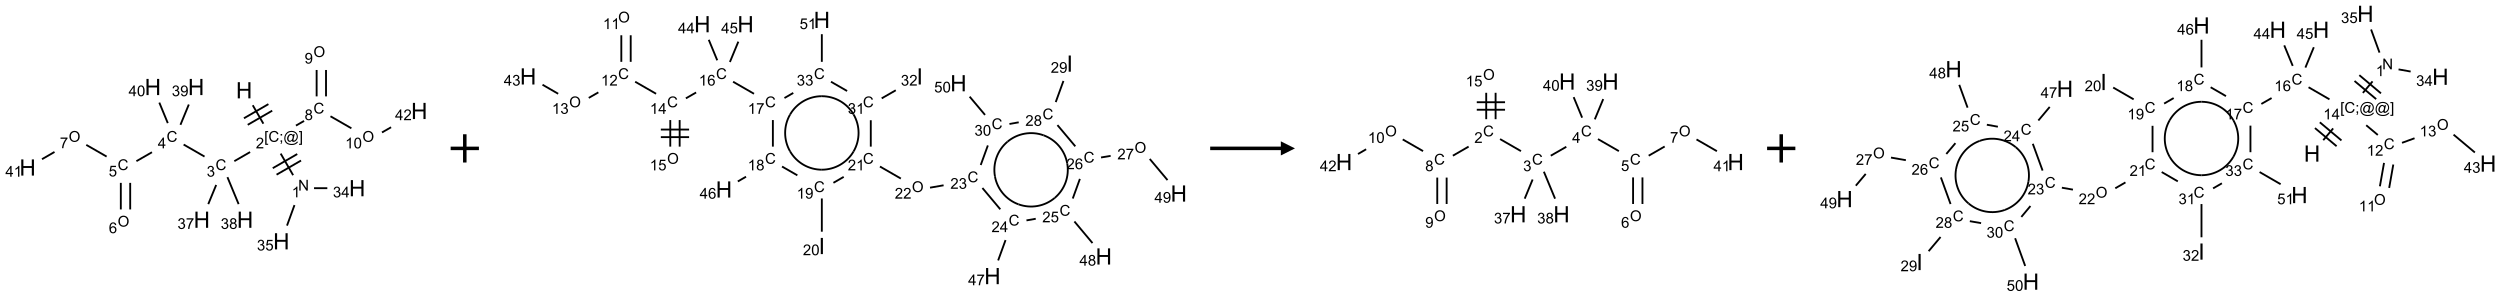 <?xml version="1.0" encoding="UTF-8"?>
<svg xmlns="http://www.w3.org/2000/svg" xmlns:xlink="http://www.w3.org/1999/xlink" width="1769" height="210" viewBox="0 0 1769 210">
<defs>
<g>
<g id="glyph-0-0">
<path d="M 2 0 L 2 -10 L 10 -10 L 10 0 Z M 2.25 -0.25 L 9.75 -0.25 L 9.75 -9.75 L 2.25 -9.75 Z M 2.25 -0.25 "/>
</g>
<g id="glyph-0-1">
<path d="M 1.281 0 L 1.281 -11.453 L 2.797 -11.453 L 2.797 -6.75 L 8.75 -6.75 L 8.75 -11.453 L 10.266 -11.453 L 10.266 0 L 8.75 0 L 8.75 -5.398 L 2.797 -5.398 L 2.797 0 Z M 1.281 0 "/>
</g>
<g id="glyph-0-2">
<path d="M 1.492 0 L 1.492 -11.453 L 3.008 -11.453 L 3.008 0 Z M 1.492 0 "/>
</g>
<g id="glyph-1-0">
<path d="M 1.332 0 L 1.332 -6.668 L 6.668 -6.668 L 6.668 0 Z M 1.5 -0.168 L 6.5 -0.168 L 6.5 -6.5 L 1.5 -6.5 Z M 1.5 -0.168 "/>
</g>
<g id="glyph-1-1">
<path d="M 0.723 2.121 L 0.723 -7.637 L 2.793 -7.637 L 2.793 -6.859 L 1.66 -6.859 L 1.66 1.344 L 2.793 1.344 L 2.793 2.121 Z M 0.723 2.121 "/>
</g>
<g id="glyph-1-2">
<path d="M 6.27 -2.676 L 7.281 -2.422 C 7.07 -1.594 6.688 -0.961 6.137 -0.523 C 5.586 -0.086 4.914 0.129 4.121 0.129 C 3.297 0.129 2.629 -0.039 2.113 -0.371 C 1.598 -0.707 1.203 -1.191 0.934 -1.828 C 0.664 -2.465 0.531 -3.145 0.531 -3.875 C 0.531 -4.672 0.684 -5.363 0.988 -5.957 C 1.293 -6.547 1.723 -6.996 2.285 -7.305 C 2.844 -7.613 3.461 -7.766 4.137 -7.766 C 4.898 -7.766 5.543 -7.57 6.062 -7.184 C 6.582 -6.793 6.945 -6.246 7.152 -5.543 L 6.156 -5.309 C 5.98 -5.863 5.723 -6.266 5.387 -6.52 C 5.051 -6.773 4.625 -6.902 4.113 -6.902 C 3.527 -6.902 3.039 -6.762 2.645 -6.48 C 2.25 -6.199 1.973 -5.82 1.812 -5.348 C 1.652 -4.871 1.574 -4.383 1.574 -3.879 C 1.574 -3.23 1.668 -2.664 1.855 -2.18 C 2.047 -1.695 2.34 -1.332 2.738 -1.094 C 3.137 -0.855 3.57 -0.734 4.035 -0.734 C 4.602 -0.734 5.082 -0.898 5.473 -1.223 C 5.867 -1.551 6.133 -2.035 6.27 -2.676 Z M 6.27 -2.676 "/>
</g>
<g id="glyph-1-3">
<path d="M 0.949 -4.465 L 0.949 -5.531 L 2.016 -5.531 L 2.016 -4.465 Z M 0.949 0 L 0.949 -1.066 L 2.016 -1.066 L 2.016 0 C 2.016 0.391 1.945 0.711 1.809 0.949 C 1.668 1.191 1.449 1.379 1.145 1.512 L 0.887 1.109 C 1.082 1.023 1.23 0.895 1.324 0.727 C 1.418 0.559 1.469 0.316 1.48 0 Z M 0.949 0 "/>
</g>
<g id="glyph-1-4">
<path d="M 6.047 -0.848 C 5.82 -0.59 5.57 -0.379 5.289 -0.223 C 5.008 -0.062 4.73 0.016 4.449 0.016 C 4.141 0.016 3.84 -0.074 3.547 -0.254 C 3.254 -0.434 3.02 -0.715 2.836 -1.09 C 2.652 -1.465 2.562 -1.875 2.562 -2.324 C 2.562 -2.875 2.703 -3.43 2.988 -3.98 C 3.27 -4.535 3.621 -4.953 4.043 -5.23 C 4.461 -5.508 4.871 -5.645 5.266 -5.645 C 5.566 -5.645 5.855 -5.566 6.129 -5.41 C 6.402 -5.25 6.641 -5.012 6.84 -4.688 L 7.016 -5.496 L 7.949 -5.496 L 7.199 -2 C 7.094 -1.516 7.043 -1.246 7.043 -1.191 C 7.043 -1.098 7.078 -1.02 7.148 -0.949 C 7.219 -0.883 7.305 -0.848 7.406 -0.848 C 7.59 -0.848 7.832 -0.953 8.129 -1.168 C 8.527 -1.445 8.84 -1.816 9.07 -2.285 C 9.301 -2.75 9.418 -3.234 9.418 -3.73 C 9.418 -4.309 9.27 -4.852 8.973 -5.355 C 8.676 -5.859 8.23 -6.262 7.645 -6.562 C 7.055 -6.863 6.406 -7.016 5.691 -7.016 C 4.879 -7.016 4.137 -6.824 3.465 -6.445 C 2.793 -6.066 2.273 -5.52 1.902 -4.809 C 1.535 -4.098 1.348 -3.34 1.348 -2.527 C 1.348 -1.676 1.535 -0.941 1.902 -0.328 C 2.273 0.285 2.809 0.742 3.508 1.035 C 4.207 1.328 4.984 1.473 5.832 1.473 C 6.742 1.473 7.504 1.32 8.121 1.016 C 8.734 0.711 9.195 0.34 9.5 -0.098 L 10.441 -0.098 C 10.266 0.266 9.961 0.637 9.531 1.016 C 9.102 1.395 8.59 1.695 7.996 1.914 C 7.402 2.133 6.688 2.246 5.848 2.246 C 5.078 2.246 4.367 2.145 3.715 1.949 C 3.066 1.75 2.512 1.453 2.051 1.055 C 1.594 0.656 1.25 0.199 1.016 -0.316 C 0.723 -0.973 0.578 -1.684 0.578 -2.441 C 0.578 -3.289 0.75 -4.098 1.098 -4.863 C 1.523 -5.805 2.125 -6.527 2.902 -7.027 C 3.684 -7.527 4.629 -7.777 5.738 -7.777 C 6.602 -7.777 7.375 -7.602 8.059 -7.246 C 8.746 -6.895 9.285 -6.371 9.684 -5.672 C 10.02 -5.07 10.188 -4.418 10.188 -3.715 C 10.188 -2.707 9.832 -1.812 9.125 -1.031 C 8.492 -0.328 7.801 0.02 7.051 0.02 C 6.812 0.02 6.617 -0.016 6.473 -0.09 C 6.324 -0.16 6.215 -0.266 6.145 -0.402 C 6.102 -0.488 6.066 -0.637 6.047 -0.848 Z M 3.527 -2.262 C 3.527 -1.785 3.641 -1.414 3.863 -1.152 C 4.09 -0.887 4.348 -0.754 4.641 -0.754 C 4.836 -0.754 5.039 -0.812 5.254 -0.93 C 5.469 -1.047 5.676 -1.219 5.871 -1.449 C 6.066 -1.676 6.23 -1.969 6.355 -2.32 C 6.48 -2.672 6.543 -3.027 6.543 -3.379 C 6.543 -3.852 6.426 -4.219 6.191 -4.48 C 5.957 -4.738 5.672 -4.871 5.332 -4.871 C 5.109 -4.871 4.902 -4.812 4.707 -4.699 C 4.512 -4.586 4.32 -4.406 4.137 -4.156 C 3.953 -3.906 3.805 -3.602 3.691 -3.246 C 3.582 -2.887 3.527 -2.559 3.527 -2.262 Z M 3.527 -2.262 "/>
</g>
<g id="glyph-1-5">
<path d="M 2.27 2.121 L 0.203 2.121 L 0.203 1.344 L 1.332 1.344 L 1.332 -6.859 L 0.203 -6.859 L 0.203 -7.637 L 2.27 -7.637 Z M 2.27 2.121 "/>
</g>
<g id="glyph-1-6">
<path d="M 5.371 -0.902 L 5.371 0 L 0.324 0 C 0.316 -0.227 0.352 -0.441 0.434 -0.652 C 0.562 -0.996 0.766 -1.332 1.051 -1.668 C 1.332 -2 1.742 -2.387 2.277 -2.824 C 3.105 -3.504 3.668 -4.043 3.957 -4.441 C 4.25 -4.84 4.395 -5.215 4.395 -5.566 C 4.395 -5.938 4.262 -6.254 3.996 -6.508 C 3.73 -6.762 3.387 -6.891 2.957 -6.891 C 2.508 -6.891 2.145 -6.754 1.875 -6.484 C 1.605 -6.215 1.469 -5.84 1.465 -5.359 L 0.5 -5.457 C 0.566 -6.176 0.812 -6.727 1.246 -7.102 C 1.676 -7.477 2.254 -7.668 2.98 -7.668 C 3.711 -7.668 4.293 -7.465 4.719 -7.059 C 5.145 -6.652 5.359 -6.148 5.359 -5.547 C 5.359 -5.242 5.297 -4.941 5.172 -4.645 C 5.047 -4.352 4.84 -4.039 4.551 -3.715 C 4.262 -3.387 3.777 -2.938 3.105 -2.371 C 2.543 -1.898 2.18 -1.578 2.02 -1.41 C 1.859 -1.242 1.73 -1.07 1.625 -0.902 Z M 5.371 -0.902 "/>
</g>
<g id="glyph-1-7">
<path d="M 0.812 0 L 0.812 -7.637 L 1.848 -7.637 L 5.859 -1.641 L 5.859 -7.637 L 6.828 -7.637 L 6.828 0 L 5.793 0 L 1.781 -6 L 1.781 0 Z M 0.812 0 "/>
</g>
<g id="glyph-1-8">
<path d="M 3.973 0 L 3.035 0 L 3.035 -5.973 C 2.809 -5.758 2.516 -5.543 2.148 -5.328 C 1.781 -5.113 1.453 -4.953 1.16 -4.844 L 1.16 -5.75 C 1.684 -5.996 2.145 -6.297 2.535 -6.645 C 2.93 -6.996 3.207 -7.336 3.371 -7.668 L 3.973 -7.668 Z M 3.973 0 "/>
</g>
<g id="glyph-1-9">
<path d="M 0.449 -2.016 L 1.387 -2.141 C 1.492 -1.609 1.676 -1.227 1.934 -0.992 C 2.191 -0.758 2.508 -0.641 2.879 -0.641 C 3.32 -0.641 3.695 -0.793 3.996 -1.098 C 4.301 -1.402 4.453 -1.781 4.453 -2.234 C 4.453 -2.664 4.312 -3.02 4.031 -3.301 C 3.75 -3.578 3.391 -3.719 2.957 -3.719 C 2.781 -3.719 2.562 -3.684 2.297 -3.613 L 2.402 -4.438 C 2.465 -4.43 2.516 -4.426 2.551 -4.426 C 2.949 -4.426 3.312 -4.531 3.629 -4.738 C 3.949 -4.949 4.109 -5.27 4.109 -5.703 C 4.109 -6.047 3.992 -6.332 3.762 -6.559 C 3.527 -6.785 3.227 -6.895 2.859 -6.895 C 2.496 -6.895 2.191 -6.781 1.949 -6.551 C 1.707 -6.324 1.547 -5.98 1.48 -5.52 L 0.543 -5.688 C 0.656 -6.316 0.918 -6.805 1.324 -7.148 C 1.73 -7.492 2.234 -7.668 2.84 -7.668 C 3.254 -7.668 3.641 -7.578 3.988 -7.398 C 4.34 -7.219 4.609 -6.977 4.793 -6.668 C 4.98 -6.359 5.074 -6.031 5.074 -5.684 C 5.074 -5.352 4.984 -5.051 4.809 -4.781 C 4.629 -4.512 4.367 -4.297 4.02 -4.137 C 4.473 -4.031 4.824 -3.816 5.074 -3.488 C 5.324 -3.16 5.449 -2.75 5.449 -2.254 C 5.449 -1.59 5.203 -1.023 4.719 -0.559 C 4.234 -0.098 3.617 0.137 2.875 0.137 C 2.203 0.137 1.648 -0.062 1.207 -0.465 C 0.762 -0.863 0.512 -1.379 0.449 -2.016 Z M 0.449 -2.016 "/>
</g>
<g id="glyph-1-10">
<path d="M 3.449 0 L 3.449 -1.828 L 0.137 -1.828 L 0.137 -2.688 L 3.621 -7.637 L 4.387 -7.637 L 4.387 -2.688 L 5.418 -2.688 L 5.418 -1.828 L 4.387 -1.828 L 4.387 0 Z M 3.449 -2.688 L 3.449 -6.129 L 1.059 -2.688 Z M 3.449 -2.688 "/>
</g>
<g id="glyph-1-11">
<path d="M 0.441 -2 L 1.426 -2.082 C 1.5 -1.605 1.668 -1.242 1.934 -1.004 C 2.199 -0.762 2.52 -0.641 2.895 -0.641 C 3.348 -0.641 3.73 -0.812 4.043 -1.152 C 4.355 -1.492 4.512 -1.941 4.512 -2.504 C 4.512 -3.039 4.359 -3.461 4.059 -3.77 C 3.758 -4.078 3.367 -4.234 2.879 -4.234 C 2.578 -4.234 2.305 -4.164 2.062 -4.027 C 1.82 -3.891 1.629 -3.715 1.488 -3.496 L 0.609 -3.609 L 1.348 -7.531 L 5.145 -7.531 L 5.145 -6.637 L 2.098 -6.637 L 1.688 -4.582 C 2.145 -4.902 2.625 -5.062 3.129 -5.062 C 3.797 -5.062 4.359 -4.832 4.816 -4.371 C 5.277 -3.91 5.504 -3.312 5.504 -2.59 C 5.504 -1.898 5.305 -1.301 4.902 -0.797 C 4.41 -0.18 3.742 0.129 2.895 0.129 C 2.199 0.129 1.633 -0.062 1.195 -0.453 C 0.758 -0.844 0.504 -1.359 0.441 -2 Z M 0.441 -2 "/>
</g>
<g id="glyph-1-12">
<path d="M 0.516 -3.719 C 0.516 -4.984 0.855 -5.977 1.535 -6.695 C 2.215 -7.414 3.094 -7.77 4.172 -7.77 C 4.875 -7.77 5.512 -7.602 6.078 -7.266 C 6.645 -6.93 7.074 -6.461 7.371 -5.855 C 7.668 -5.254 7.816 -4.57 7.816 -3.809 C 7.816 -3.035 7.66 -2.34 7.348 -1.73 C 7.035 -1.117 6.594 -0.656 6.02 -0.34 C 5.449 -0.027 4.828 0.129 4.168 0.129 C 3.449 0.129 2.805 -0.043 2.238 -0.391 C 1.672 -0.738 1.246 -1.211 0.953 -1.812 C 0.66 -2.414 0.516 -3.047 0.516 -3.719 Z M 1.559 -3.703 C 1.559 -2.781 1.805 -2.059 2.301 -1.527 C 2.793 -1 3.414 -0.734 4.16 -0.734 C 4.922 -0.734 5.547 -1 6.039 -1.535 C 6.531 -2.07 6.777 -2.828 6.777 -3.812 C 6.777 -4.434 6.672 -4.977 6.461 -5.441 C 6.25 -5.902 5.945 -6.262 5.539 -6.52 C 5.133 -6.773 4.68 -6.902 4.176 -6.902 C 3.461 -6.902 2.848 -6.656 2.332 -6.164 C 1.816 -5.672 1.559 -4.852 1.559 -3.703 Z M 1.559 -3.703 "/>
</g>
<g id="glyph-1-13">
<path d="M 5.309 -5.766 L 4.375 -5.691 C 4.293 -6.059 4.172 -6.328 4.02 -6.496 C 3.766 -6.762 3.453 -6.895 3.082 -6.895 C 2.785 -6.895 2.523 -6.812 2.297 -6.645 C 2 -6.43 1.77 -6.117 1.598 -5.703 C 1.43 -5.289 1.34 -4.703 1.332 -3.938 C 1.559 -4.281 1.836 -4.535 2.16 -4.703 C 2.488 -4.871 2.828 -4.953 3.188 -4.953 C 3.812 -4.953 4.344 -4.723 4.785 -4.262 C 5.223 -3.801 5.441 -3.207 5.441 -2.48 C 5.441 -2 5.34 -1.555 5.133 -1.145 C 4.926 -0.73 4.641 -0.418 4.281 -0.199 C 3.922 0.02 3.512 0.129 3.051 0.129 C 2.27 0.129 1.633 -0.156 1.141 -0.73 C 0.648 -1.305 0.402 -2.254 0.402 -3.574 C 0.402 -5.051 0.672 -6.121 1.219 -6.793 C 1.695 -7.375 2.336 -7.668 3.141 -7.668 C 3.742 -7.668 4.234 -7.5 4.617 -7.16 C 5 -6.824 5.23 -6.359 5.309 -5.766 Z M 1.48 -2.473 C 1.48 -2.152 1.547 -1.844 1.684 -1.547 C 1.82 -1.25 2.016 -1.027 2.262 -0.871 C 2.508 -0.719 2.766 -0.641 3.035 -0.641 C 3.434 -0.641 3.773 -0.801 4.059 -1.121 C 4.344 -1.441 4.484 -1.875 4.484 -2.422 C 4.484 -2.949 4.344 -3.367 4.062 -3.668 C 3.781 -3.973 3.426 -4.125 3 -4.125 C 2.578 -4.125 2.219 -3.973 1.922 -3.668 C 1.625 -3.363 1.48 -2.969 1.48 -2.473 Z M 1.48 -2.473 "/>
</g>
<g id="glyph-1-14">
<path d="M 0.504 -6.637 L 0.504 -7.535 L 5.449 -7.535 L 5.449 -6.809 C 4.961 -6.289 4.48 -5.602 4.004 -4.746 C 3.527 -3.887 3.156 -3.004 2.895 -2.098 C 2.707 -1.461 2.59 -0.762 2.535 0 L 1.574 0 C 1.582 -0.602 1.703 -1.328 1.926 -2.176 C 2.152 -3.027 2.477 -3.848 2.898 -4.637 C 3.32 -5.426 3.77 -6.094 4.246 -6.637 Z M 0.504 -6.637 "/>
</g>
<g id="glyph-1-15">
<path d="M 0.582 -1.766 L 1.484 -1.848 C 1.562 -1.426 1.707 -1.117 1.922 -0.926 C 2.137 -0.734 2.414 -0.641 2.75 -0.641 C 3.039 -0.641 3.289 -0.707 3.508 -0.84 C 3.727 -0.973 3.902 -1.148 4.043 -1.367 C 4.18 -1.586 4.297 -1.887 4.391 -2.262 C 4.484 -2.637 4.531 -3.016 4.531 -3.406 C 4.531 -3.449 4.531 -3.512 4.527 -3.594 C 4.34 -3.297 4.082 -3.055 3.758 -2.867 C 3.434 -2.68 3.082 -2.59 2.703 -2.59 C 2.07 -2.59 1.535 -2.816 1.098 -3.277 C 0.66 -3.734 0.441 -4.34 0.441 -5.09 C 0.441 -5.863 0.672 -6.484 1.129 -6.957 C 1.586 -7.43 2.156 -7.668 2.844 -7.668 C 3.34 -7.668 3.793 -7.531 4.207 -7.266 C 4.617 -7 4.93 -6.617 5.145 -6.121 C 5.355 -5.629 5.465 -4.91 5.465 -3.973 C 5.465 -2.996 5.359 -2.223 5.145 -1.645 C 4.934 -1.066 4.617 -0.625 4.199 -0.324 C 3.781 -0.02 3.293 0.129 2.73 0.129 C 2.133 0.129 1.645 -0.035 1.266 -0.367 C 0.887 -0.699 0.66 -1.164 0.582 -1.766 Z M 4.422 -5.137 C 4.422 -5.676 4.277 -6.102 3.992 -6.418 C 3.707 -6.734 3.359 -6.891 2.957 -6.891 C 2.543 -6.891 2.18 -6.719 1.871 -6.379 C 1.562 -6.039 1.406 -5.598 1.406 -5.059 C 1.406 -4.57 1.555 -4.176 1.848 -3.871 C 2.141 -3.566 2.5 -3.418 2.934 -3.418 C 3.367 -3.418 3.723 -3.57 4.004 -3.871 C 4.281 -4.176 4.422 -4.598 4.422 -5.137 Z M 4.422 -5.137 "/>
</g>
<g id="glyph-1-16">
<path d="M 0.441 -3.766 C 0.441 -4.668 0.535 -5.395 0.723 -5.945 C 0.906 -6.496 1.184 -6.922 1.551 -7.219 C 1.918 -7.516 2.375 -7.668 2.934 -7.668 C 3.344 -7.668 3.703 -7.586 4.012 -7.418 C 4.32 -7.254 4.574 -7.016 4.777 -6.707 C 4.977 -6.395 5.137 -6.016 5.25 -5.57 C 5.363 -5.125 5.422 -4.523 5.422 -3.766 C 5.422 -2.871 5.328 -2.148 5.145 -1.598 C 4.961 -1.047 4.688 -0.621 4.32 -0.32 C 3.953 -0.02 3.492 0.129 2.934 0.129 C 2.195 0.129 1.617 -0.133 1.199 -0.66 C 0.695 -1.297 0.441 -2.332 0.441 -3.766 Z M 1.406 -3.766 C 1.406 -2.512 1.555 -1.68 1.848 -1.262 C 2.141 -0.848 2.5 -0.641 2.934 -0.641 C 3.363 -0.641 3.727 -0.848 4.02 -1.266 C 4.312 -1.684 4.457 -2.516 4.457 -3.766 C 4.457 -5.023 4.312 -5.859 4.02 -6.27 C 3.727 -6.684 3.359 -6.891 2.922 -6.891 C 2.492 -6.891 2.148 -6.707 1.891 -6.344 C 1.566 -5.879 1.406 -5.02 1.406 -3.766 Z M 1.406 -3.766 "/>
</g>
<g id="glyph-1-17">
<path d="M 1.887 -4.141 C 1.496 -4.281 1.207 -4.484 1.02 -4.75 C 0.832 -5.016 0.738 -5.328 0.738 -5.699 C 0.738 -6.254 0.938 -6.719 1.34 -7.098 C 1.738 -7.477 2.27 -7.668 2.934 -7.668 C 3.598 -7.668 4.137 -7.473 4.543 -7.086 C 4.949 -6.699 5.152 -6.227 5.152 -5.672 C 5.152 -5.316 5.059 -5.008 4.871 -4.746 C 4.688 -4.484 4.406 -4.281 4.027 -4.141 C 4.496 -3.988 4.852 -3.742 5.098 -3.402 C 5.34 -3.062 5.465 -2.656 5.465 -2.184 C 5.465 -1.531 5.234 -0.98 4.77 -0.535 C 4.309 -0.09 3.703 0.129 2.949 0.129 C 2.195 0.129 1.586 -0.094 1.125 -0.539 C 0.664 -0.984 0.434 -1.543 0.434 -2.207 C 0.434 -2.703 0.559 -3.121 0.809 -3.457 C 1.062 -3.793 1.422 -4.02 1.887 -4.141 Z M 1.699 -5.73 C 1.699 -5.367 1.812 -5.074 2.047 -4.844 C 2.281 -4.613 2.582 -4.5 2.953 -4.5 C 3.312 -4.5 3.609 -4.613 3.84 -4.84 C 4.07 -5.066 4.188 -5.348 4.188 -5.676 C 4.188 -6.02 4.07 -6.309 3.832 -6.543 C 3.594 -6.777 3.297 -6.895 2.941 -6.895 C 2.586 -6.895 2.289 -6.781 2.051 -6.551 C 1.816 -6.324 1.699 -6.047 1.699 -5.73 Z M 1.395 -2.203 C 1.395 -1.938 1.461 -1.676 1.586 -1.426 C 1.711 -1.176 1.902 -0.984 2.152 -0.848 C 2.402 -0.711 2.672 -0.641 2.957 -0.641 C 3.406 -0.641 3.777 -0.785 4.066 -1.074 C 4.359 -1.363 4.504 -1.727 4.504 -2.172 C 4.504 -2.625 4.355 -2.996 4.055 -3.293 C 3.754 -3.586 3.379 -3.734 2.926 -3.734 C 2.484 -3.734 2.121 -3.59 1.832 -3.297 C 1.543 -3.004 1.395 -2.641 1.395 -2.203 Z M 1.395 -2.203 "/>
</g>
</g>
</defs>
<path fill="none" stroke-width="0.033" stroke-linecap="butt" stroke-linejoin="miter" stroke="rgb(0%, 0%, 0%)" stroke-opacity="1" stroke-miterlimit="10" d="M 3.983 0.899 L 4.171 1.225 " transform="matrix(40, 0, 0, 40, 19.529, 38.518)"/>
<path fill="none" stroke-width="0.033" stroke-linecap="butt" stroke-linejoin="miter" stroke="rgb(0%, 0%, 0%)" stroke-opacity="1" stroke-miterlimit="10" d="M 3.894 1.245 L 4.327 0.995 " transform="matrix(40, 0, 0, 40, 19.529, 38.518)"/>
<path fill="none" stroke-width="0.033" stroke-linecap="butt" stroke-linejoin="miter" stroke="rgb(0%, 0%, 0%)" stroke-opacity="1" stroke-miterlimit="10" d="M 3.827 1.129 L 4.26 0.879 " transform="matrix(40, 0, 0, 40, 19.529, 38.518)"/>
<path fill="none" stroke-width="0.033" stroke-linecap="butt" stroke-linejoin="miter" stroke="rgb(0%, 0%, 0%)" stroke-opacity="1" stroke-miterlimit="10" d="M 4.477 1.754 L 4.697 2.136 " transform="matrix(40, 0, 0, 40, 19.529, 38.518)"/>
<path fill="none" stroke-width="0.033" stroke-linecap="butt" stroke-linejoin="miter" stroke="rgb(0%, 0%, 0%)" stroke-opacity="1" stroke-miterlimit="10" d="M 4.404 2.127 L 4.837 1.877 " transform="matrix(40, 0, 0, 40, 19.529, 38.518)"/>
<path fill="none" stroke-width="0.033" stroke-linecap="butt" stroke-linejoin="miter" stroke="rgb(0%, 0%, 0%)" stroke-opacity="1" stroke-miterlimit="10" d="M 4.337 2.012 L 4.77 1.762 " transform="matrix(40, 0, 0, 40, 19.529, 38.518)"/>
<path fill="none" stroke-width="0.033" stroke-linecap="butt" stroke-linejoin="miter" stroke="rgb(0%, 0%, 0%)" stroke-opacity="1" stroke-miterlimit="10" d="M 5.067 2.366 L 5.302 2.366 " transform="matrix(40, 0, 0, 40, 19.529, 38.518)"/>
<path fill="none" stroke-width="0.033" stroke-linecap="butt" stroke-linejoin="miter" stroke="rgb(0%, 0%, 0%)" stroke-opacity="1" stroke-miterlimit="10" d="M 4.721 2.665 L 4.589 3.028 " transform="matrix(40, 0, 0, 40, 19.529, 38.518)"/>
<path fill="none" stroke-width="0.033" stroke-linecap="butt" stroke-linejoin="miter" stroke="rgb(0%, 0%, 0%)" stroke-opacity="1" stroke-miterlimit="10" d="M 3.936 1.727 L 3.657 1.888 " transform="matrix(40, 0, 0, 40, 19.529, 38.518)"/>
<path fill="none" stroke-width="0.033" stroke-linecap="butt" stroke-linejoin="miter" stroke="rgb(0%, 0%, 0%)" stroke-opacity="1" stroke-miterlimit="10" d="M 3.13 1.807 L 2.76 1.594 " transform="matrix(40, 0, 0, 40, 19.529, 38.518)"/>
<path fill="none" stroke-width="0.033" stroke-linecap="butt" stroke-linejoin="miter" stroke="rgb(0%, 0%, 0%)" stroke-opacity="1" stroke-miterlimit="10" d="M 2.2 1.73 L 1.925 1.888 " transform="matrix(40, 0, 0, 40, 19.529, 38.518)"/>
<path fill="none" stroke-width="0.033" stroke-linecap="butt" stroke-linejoin="miter" stroke="rgb(0%, 0%, 0%)" stroke-opacity="1" stroke-miterlimit="10" d="M 1.649 2.272 L 1.649 2.742 " transform="matrix(40, 0, 0, 40, 19.529, 38.518)"/>
<path fill="none" stroke-width="0.033" stroke-linecap="butt" stroke-linejoin="miter" stroke="rgb(0%, 0%, 0%)" stroke-opacity="1" stroke-miterlimit="10" d="M 1.815 2.272 L 1.815 2.742 " transform="matrix(40, 0, 0, 40, 19.529, 38.518)"/>
<path fill="none" stroke-width="0.033" stroke-linecap="butt" stroke-linejoin="miter" stroke="rgb(0%, 0%, 0%)" stroke-opacity="1" stroke-miterlimit="10" d="M 1.398 1.807 L 1.038 1.6 " transform="matrix(40, 0, 0, 40, 19.529, 38.518)"/>
<path fill="none" stroke-width="0.033" stroke-linecap="butt" stroke-linejoin="miter" stroke="rgb(0%, 0%, 0%)" stroke-opacity="1" stroke-miterlimit="10" d="M 0.476 1.725 L 0.255 1.853 " transform="matrix(40, 0, 0, 40, 19.529, 38.518)"/>
<path fill="none" stroke-width="0.033" stroke-linecap="butt" stroke-linejoin="miter" stroke="rgb(0%, 0%, 0%)" stroke-opacity="1" stroke-miterlimit="10" d="M 2.704 1.245 L 2.852 0.886 " transform="matrix(40, 0, 0, 40, 19.529, 38.518)"/>
<path fill="none" stroke-width="0.033" stroke-linecap="butt" stroke-linejoin="miter" stroke="rgb(0%, 0%, 0%)" stroke-opacity="1" stroke-miterlimit="10" d="M 2.48 1.215 L 2.33 0.852 " transform="matrix(40, 0, 0, 40, 19.529, 38.518)"/>
<path fill="none" stroke-width="0.033" stroke-linecap="butt" stroke-linejoin="miter" stroke="rgb(0%, 0%, 0%)" stroke-opacity="1" stroke-miterlimit="10" d="M 3.336 2.309 L 3.196 2.648 " transform="matrix(40, 0, 0, 40, 19.529, 38.518)"/>
<path fill="none" stroke-width="0.033" stroke-linecap="butt" stroke-linejoin="miter" stroke="rgb(0%, 0%, 0%)" stroke-opacity="1" stroke-miterlimit="10" d="M 3.535 2.171 L 3.733 2.648 " transform="matrix(40, 0, 0, 40, 19.529, 38.518)"/>
<path fill="none" stroke-width="0.033" stroke-linecap="butt" stroke-linejoin="miter" stroke="rgb(0%, 0%, 0%)" stroke-opacity="1" stroke-miterlimit="10" d="M 4.747 1.259 L 4.891 1.176 " transform="matrix(40, 0, 0, 40, 19.529, 38.518)"/>
<path fill="none" stroke-width="0.033" stroke-linecap="butt" stroke-linejoin="miter" stroke="rgb(0%, 0%, 0%)" stroke-opacity="1" stroke-miterlimit="10" d="M 5.279 0.742 L 5.279 0.275 " transform="matrix(40, 0, 0, 40, 19.529, 38.518)"/>
<path fill="none" stroke-width="0.033" stroke-linecap="butt" stroke-linejoin="miter" stroke="rgb(0%, 0%, 0%)" stroke-opacity="1" stroke-miterlimit="10" d="M 5.113 0.742 L 5.113 0.275 " transform="matrix(40, 0, 0, 40, 19.529, 38.518)"/>
<path fill="none" stroke-width="0.033" stroke-linecap="butt" stroke-linejoin="miter" stroke="rgb(0%, 0%, 0%)" stroke-opacity="1" stroke-miterlimit="10" d="M 5.358 1.094 L 5.728 1.307 " transform="matrix(40, 0, 0, 40, 19.529, 38.518)"/>
<path fill="none" stroke-width="0.033" stroke-linecap="butt" stroke-linejoin="miter" stroke="rgb(0%, 0%, 0%)" stroke-opacity="1" stroke-miterlimit="10" d="M 6.269 1.38 L 6.43 1.288 " transform="matrix(40, 0, 0, 40, 19.529, 38.518)"/>
<g fill="rgb(0%, 0%, 0%)" fill-opacity="1">
<use xlink:href="#glyph-0-1" x="166.961" y="69.605"/>
</g>
<g fill="rgb(0%, 0%, 0%)" fill-opacity="1">
<use xlink:href="#glyph-1-1" x="186.945" y="100.371"/>
<use xlink:href="#glyph-1-2" x="189.909" y="100.371"/>
<use xlink:href="#glyph-1-3" x="197.612" y="100.371"/>
<use xlink:href="#glyph-1-4" x="200.576" y="100.371"/>
<use xlink:href="#glyph-1-5" x="211.404" y="100.371"/>
</g>
<g fill="rgb(0%, 0%, 0%)" fill-opacity="1">
<use xlink:href="#glyph-1-6" x="180.969" y="105"/>
</g>
<g fill="rgb(0%, 0%, 0%)" fill-opacity="1">
<use xlink:href="#glyph-1-7" x="210.969" y="134.871"/>
</g>
<g fill="rgb(0%, 0%, 0%)" fill-opacity="1">
<use xlink:href="#glyph-1-8" x="206.473" y="139.641"/>
</g>
<g fill="rgb(0%, 0%, 0%)" fill-opacity="1">
<use xlink:href="#glyph-0-1" x="246.961" y="138.887"/>
</g>
<g fill="rgb(0%, 0%, 0%)" fill-opacity="1">
<use xlink:href="#glyph-1-9" x="235.559" y="139.68"/>
<use xlink:href="#glyph-1-10" x="241.491" y="139.68"/>
</g>
<g fill="rgb(0%, 0%, 0%)" fill-opacity="1">
<use xlink:href="#glyph-0-1" x="193.281" y="176.473"/>
</g>
<g fill="rgb(0%, 0%, 0%)" fill-opacity="1">
<use xlink:href="#glyph-1-9" x="181.789" y="177.266"/>
<use xlink:href="#glyph-1-11" x="187.721" y="177.266"/>
</g>
<g fill="rgb(0%, 0%, 0%)" fill-opacity="1">
<use xlink:href="#glyph-1-2" x="152.5" y="120.363"/>
</g>
<g fill="rgb(0%, 0%, 0%)" fill-opacity="1">
<use xlink:href="#glyph-1-9" x="146.25" y="125"/>
</g>
<g fill="rgb(0%, 0%, 0%)" fill-opacity="1">
<use xlink:href="#glyph-1-2" x="117.859" y="100.363"/>
</g>
<g fill="rgb(0%, 0%, 0%)" fill-opacity="1">
<use xlink:href="#glyph-1-10" x="111.641" y="104.969"/>
</g>
<g fill="rgb(0%, 0%, 0%)" fill-opacity="1">
<use xlink:href="#glyph-1-2" x="83.219" y="120.363"/>
</g>
<g fill="rgb(0%, 0%, 0%)" fill-opacity="1">
<use xlink:href="#glyph-1-11" x="76.91" y="124.867"/>
</g>
<g fill="rgb(0%, 0%, 0%)" fill-opacity="1">
<use xlink:href="#glyph-1-12" x="83.234" y="160.367"/>
</g>
<g fill="rgb(0%, 0%, 0%)" fill-opacity="1">
<use xlink:href="#glyph-1-13" x="76.973" y="165"/>
</g>
<g fill="rgb(0%, 0%, 0%)" fill-opacity="1">
<use xlink:href="#glyph-1-12" x="48.594" y="100.367"/>
</g>
<g fill="rgb(0%, 0%, 0%)" fill-opacity="1">
<use xlink:href="#glyph-1-14" x="42.324" y="104.871"/>
</g>
<g fill="rgb(0%, 0%, 0%)" fill-opacity="1">
<use xlink:href="#glyph-0-1" x="13.758" y="124.246"/>
</g>
<g fill="rgb(0%, 0%, 0%)" fill-opacity="1">
<use xlink:href="#glyph-1-10" x="3.797" y="125.039"/>
<use xlink:href="#glyph-1-8" x="9.729" y="125.039"/>
</g>
<g fill="rgb(0%, 0%, 0%)" fill-opacity="1">
<use xlink:href="#glyph-0-1" x="132.988" y="67.289"/>
</g>
<g fill="rgb(0%, 0%, 0%)" fill-opacity="1">
<use xlink:href="#glyph-1-9" x="121.539" y="68.082"/>
<use xlink:href="#glyph-1-15" x="127.471" y="68.082"/>
</g>
<g fill="rgb(0%, 0%, 0%)" fill-opacity="1">
<use xlink:href="#glyph-0-1" x="102.371" y="67.289"/>
</g>
<g fill="rgb(0%, 0%, 0%)" fill-opacity="1">
<use xlink:href="#glyph-1-10" x="90.965" y="68.082"/>
<use xlink:href="#glyph-1-16" x="96.897" y="68.082"/>
</g>
<g fill="rgb(0%, 0%, 0%)" fill-opacity="1">
<use xlink:href="#glyph-0-1" x="137.012" y="161.199"/>
</g>
<g fill="rgb(0%, 0%, 0%)" fill-opacity="1">
<use xlink:href="#glyph-1-9" x="125.578" y="161.992"/>
<use xlink:href="#glyph-1-14" x="131.51" y="161.992"/>
</g>
<g fill="rgb(0%, 0%, 0%)" fill-opacity="1">
<use xlink:href="#glyph-0-1" x="167.629" y="161.199"/>
</g>
<g fill="rgb(0%, 0%, 0%)" fill-opacity="1">
<use xlink:href="#glyph-1-9" x="156.18" y="161.992"/>
<use xlink:href="#glyph-1-17" x="162.112" y="161.992"/>
</g>
<g fill="rgb(0%, 0%, 0%)" fill-opacity="1">
<use xlink:href="#glyph-1-2" x="221.781" y="80.363"/>
</g>
<g fill="rgb(0%, 0%, 0%)" fill-opacity="1">
<use xlink:href="#glyph-1-17" x="215.516" y="85"/>
</g>
<g fill="rgb(0%, 0%, 0%)" fill-opacity="1">
<use xlink:href="#glyph-1-12" x="221.797" y="40.367"/>
</g>
<g fill="rgb(0%, 0%, 0%)" fill-opacity="1">
<use xlink:href="#glyph-1-15" x="215.516" y="45"/>
</g>
<g fill="rgb(0%, 0%, 0%)" fill-opacity="1">
<use xlink:href="#glyph-1-12" x="256.438" y="100.367"/>
</g>
<g fill="rgb(0%, 0%, 0%)" fill-opacity="1">
<use xlink:href="#glyph-1-8" x="244.266" y="105"/>
<use xlink:href="#glyph-1-16" x="250.198" y="105"/>
</g>
<g fill="rgb(0%, 0%, 0%)" fill-opacity="1">
<use xlink:href="#glyph-0-1" x="290.887" y="84.246"/>
</g>
<g fill="rgb(0%, 0%, 0%)" fill-opacity="1">
<use xlink:href="#glyph-1-10" x="279.531" y="85.039"/>
<use xlink:href="#glyph-1-6" x="285.464" y="85.039"/>
</g>
<path fill="none" stroke-width="0.062" stroke-linecap="butt" stroke-linejoin="miter" stroke="rgb(0%, 0%, 0%)" stroke-opacity="1" stroke-miterlimit="10" d="M 0 -0 L 0.5 -0 M 0.25 -0.25 L 0.25 0.25 " transform="matrix(40, 0, 0, 40, 318.881, 105)"/>
<path fill="none" stroke-width="0.033" stroke-linecap="butt" stroke-linejoin="miter" stroke="rgb(0%, 0%, 0%)" stroke-opacity="1" stroke-miterlimit="10" d="M 1.649 0.272 L 1.649 0.742 " transform="matrix(40, 0, 0, 40, 373.686, 14.074)"/>
<path fill="none" stroke-width="0.033" stroke-linecap="butt" stroke-linejoin="miter" stroke="rgb(0%, 0%, 0%)" stroke-opacity="1" stroke-miterlimit="10" d="M 1.815 0.272 L 1.815 0.742 " transform="matrix(40, 0, 0, 40, 373.686, 14.074)"/>
<path fill="none" stroke-width="0.033" stroke-linecap="butt" stroke-linejoin="miter" stroke="rgb(0%, 0%, 0%)" stroke-opacity="1" stroke-miterlimit="10" d="M 1.243 1.282 L 1.073 1.38 " transform="matrix(40, 0, 0, 40, 373.686, 14.074)"/>
<path fill="none" stroke-width="0.033" stroke-linecap="butt" stroke-linejoin="miter" stroke="rgb(0%, 0%, 0%)" stroke-opacity="1" stroke-miterlimit="10" d="M 0.532 1.307 L 0.255 1.147 " transform="matrix(40, 0, 0, 40, 373.686, 14.074)"/>
<path fill="none" stroke-width="0.033" stroke-linecap="butt" stroke-linejoin="miter" stroke="rgb(0%, 0%, 0%)" stroke-opacity="1" stroke-miterlimit="10" d="M 1.894 1.094 L 2.264 1.307 " transform="matrix(40, 0, 0, 40, 373.686, 14.074)"/>
<path fill="none" stroke-width="0.033" stroke-linecap="butt" stroke-linejoin="miter" stroke="rgb(0%, 0%, 0%)" stroke-opacity="1" stroke-miterlimit="10" d="M 2.515 1.772 L 2.515 2.242 " transform="matrix(40, 0, 0, 40, 373.686, 14.074)"/>
<path fill="none" stroke-width="0.033" stroke-linecap="butt" stroke-linejoin="miter" stroke="rgb(0%, 0%, 0%)" stroke-opacity="1" stroke-miterlimit="10" d="M 2.681 1.772 L 2.681 2.242 " transform="matrix(40, 0, 0, 40, 373.686, 14.074)"/>
<path fill="none" stroke-width="0.033" stroke-linecap="butt" stroke-linejoin="miter" stroke="rgb(0%, 0%, 0%)" stroke-opacity="1" stroke-miterlimit="10" d="M 2.348 2.074 L 2.848 2.074 " transform="matrix(40, 0, 0, 40, 373.686, 14.074)"/>
<path fill="none" stroke-width="0.033" stroke-linecap="butt" stroke-linejoin="miter" stroke="rgb(0%, 0%, 0%)" stroke-opacity="1" stroke-miterlimit="10" d="M 2.348 1.94 L 2.848 1.94 " transform="matrix(40, 0, 0, 40, 373.686, 14.074)"/>
<path fill="none" stroke-width="0.033" stroke-linecap="butt" stroke-linejoin="miter" stroke="rgb(0%, 0%, 0%)" stroke-opacity="1" stroke-miterlimit="10" d="M 2.791 1.388 L 2.972 1.284 " transform="matrix(40, 0, 0, 40, 373.686, 14.074)"/>
<path fill="none" stroke-width="0.033" stroke-linecap="butt" stroke-linejoin="miter" stroke="rgb(0%, 0%, 0%)" stroke-opacity="1" stroke-miterlimit="10" d="M 3.626 1.094 L 3.996 1.307 " transform="matrix(40, 0, 0, 40, 373.686, 14.074)"/>
<path fill="none" stroke-width="0.033" stroke-linecap="butt" stroke-linejoin="miter" stroke="rgb(0%, 0%, 0%)" stroke-opacity="1" stroke-miterlimit="10" d="M 4.33 1.772 L 4.33 2.242 " transform="matrix(40, 0, 0, 40, 373.686, 14.074)"/>
<path fill="none" stroke-width="0.033" stroke-linecap="butt" stroke-linejoin="miter" stroke="rgb(0%, 0%, 0%)" stroke-opacity="1" stroke-miterlimit="10" d="M 3.855 2.774 L 3.71 2.858 " transform="matrix(40, 0, 0, 40, 373.686, 14.074)"/>
<path fill="none" stroke-width="0.033" stroke-linecap="butt" stroke-linejoin="miter" stroke="rgb(0%, 0%, 0%)" stroke-opacity="1" stroke-miterlimit="10" d="M 4.492 2.594 L 4.763 2.75 " transform="matrix(40, 0, 0, 40, 373.686, 14.074)"/>
<path fill="none" stroke-width="0.033" stroke-linecap="butt" stroke-linejoin="miter" stroke="rgb(0%, 0%, 0%)" stroke-opacity="1" stroke-miterlimit="10" d="M 5.196 3.159 L 5.196 3.747 " transform="matrix(40, 0, 0, 40, 373.686, 14.074)"/>
<path fill="none" stroke-width="0.033" stroke-linecap="butt" stroke-linejoin="miter" stroke="rgb(0%, 0%, 0%)" stroke-opacity="1" stroke-miterlimit="10" d="M 5.401 2.882 L 5.583 2.777 " transform="matrix(40, 0, 0, 40, 373.686, 14.074)"/>
<path fill="none" stroke-width="0.033" stroke-linecap="butt" stroke-linejoin="miter" stroke="rgb(0%, 0%, 0%)" stroke-opacity="1" stroke-miterlimit="10" d="M 6.224 2.594 L 6.594 2.807 " transform="matrix(40, 0, 0, 40, 373.686, 14.074)"/>
<path fill="none" stroke-width="0.033" stroke-linecap="butt" stroke-linejoin="miter" stroke="rgb(0%, 0%, 0%)" stroke-opacity="1" stroke-miterlimit="10" d="M 7.11 2.968 L 7.35 2.926 " transform="matrix(40, 0, 0, 40, 373.686, 14.074)"/>
<path fill="none" stroke-width="0.033" stroke-linecap="butt" stroke-linejoin="miter" stroke="rgb(0%, 0%, 0%)" stroke-opacity="1" stroke-miterlimit="10" d="M 8.037 2.974 L 8.353 3.351 " transform="matrix(40, 0, 0, 40, 373.686, 14.074)"/>
<path fill="none" stroke-width="0.033" stroke-linecap="butt" stroke-linejoin="miter" stroke="rgb(0%, 0%, 0%)" stroke-opacity="1" stroke-miterlimit="10" d="M 8.446 3.895 L 8.315 4.255 " transform="matrix(40, 0, 0, 40, 373.686, 14.074)"/>
<path fill="none" stroke-width="0.033" stroke-linecap="butt" stroke-linejoin="miter" stroke="rgb(0%, 0%, 0%)" stroke-opacity="1" stroke-miterlimit="10" d="M 8.816 3.547 L 8.98 3.518 " transform="matrix(40, 0, 0, 40, 373.686, 14.074)"/>
<path fill="none" stroke-width="0.033" stroke-linecap="butt" stroke-linejoin="miter" stroke="rgb(0%, 0%, 0%)" stroke-opacity="1" stroke-miterlimit="10" d="M 9.664 3.566 L 9.984 3.948 " transform="matrix(40, 0, 0, 40, 373.686, 14.074)"/>
<path fill="none" stroke-width="0.033" stroke-linecap="butt" stroke-linejoin="miter" stroke="rgb(0%, 0%, 0%)" stroke-opacity="1" stroke-miterlimit="10" d="M 9.635 3.16 L 9.761 2.813 " transform="matrix(40, 0, 0, 40, 373.686, 14.074)"/>
<path fill="none" stroke-width="0.033" stroke-linecap="butt" stroke-linejoin="miter" stroke="rgb(0%, 0%, 0%)" stroke-opacity="1" stroke-miterlimit="10" d="M 10.135 2.434 L 10.305 2.405 " transform="matrix(40, 0, 0, 40, 373.686, 14.074)"/>
<path fill="none" stroke-width="0.033" stroke-linecap="butt" stroke-linejoin="miter" stroke="rgb(0%, 0%, 0%)" stroke-opacity="1" stroke-miterlimit="10" d="M 10.997 2.46 L 11.311 2.834 " transform="matrix(40, 0, 0, 40, 373.686, 14.074)"/>
<path fill="none" stroke-width="0.033" stroke-linecap="butt" stroke-linejoin="miter" stroke="rgb(0%, 0%, 0%)" stroke-opacity="1" stroke-miterlimit="10" d="M 9.68 2.237 L 9.364 1.861 " transform="matrix(40, 0, 0, 40, 373.686, 14.074)"/>
<path fill="none" stroke-width="0.033" stroke-linecap="butt" stroke-linejoin="miter" stroke="rgb(0%, 0%, 0%)" stroke-opacity="1" stroke-miterlimit="10" d="M 9.334 1.454 L 9.47 1.08 " transform="matrix(40, 0, 0, 40, 373.686, 14.074)"/>
<path fill="none" stroke-width="0.033" stroke-linecap="butt" stroke-linejoin="miter" stroke="rgb(0%, 0%, 0%)" stroke-opacity="1" stroke-miterlimit="10" d="M 8.679 1.812 L 8.515 1.841 " transform="matrix(40, 0, 0, 40, 373.686, 14.074)"/>
<path fill="none" stroke-width="0.033" stroke-linecap="butt" stroke-linejoin="miter" stroke="rgb(0%, 0%, 0%)" stroke-opacity="1" stroke-miterlimit="10" d="M 8.133 2.221 L 8.007 2.567 " transform="matrix(40, 0, 0, 40, 373.686, 14.074)"/>
<path fill="none" stroke-width="0.033" stroke-linecap="butt" stroke-linejoin="miter" stroke="rgb(0%, 0%, 0%)" stroke-opacity="1" stroke-miterlimit="10" d="M 8.083 1.681 L 7.811 1.358 " transform="matrix(40, 0, 0, 40, 373.686, 14.074)"/>
<path fill="none" stroke-width="0.033" stroke-linecap="butt" stroke-linejoin="miter" stroke="rgb(0%, 0%, 0%)" stroke-opacity="1" stroke-miterlimit="10" d="M 6.062 2.242 L 6.062 1.775 " transform="matrix(40, 0, 0, 40, 373.686, 14.074)"/>
<path fill="none" stroke-width="0.033" stroke-linecap="butt" stroke-linejoin="miter" stroke="rgb(0%, 0%, 0%)" stroke-opacity="1" stroke-miterlimit="10" d="M 6.255 1.388 L 6.504 1.245 " transform="matrix(40, 0, 0, 40, 373.686, 14.074)"/>
<path fill="none" stroke-width="0.033" stroke-linecap="butt" stroke-linejoin="miter" stroke="rgb(0%, 0%, 0%)" stroke-opacity="1" stroke-miterlimit="10" d="M 5.643 1.258 L 5.358 1.094 " transform="matrix(40, 0, 0, 40, 373.686, 14.074)"/>
<path fill="none" stroke-width="0.033" stroke-linecap="butt" stroke-linejoin="miter" stroke="rgb(0%, 0%, 0%)" stroke-opacity="1" stroke-miterlimit="10" d="M 4.691 1.292 L 4.535 1.382 " transform="matrix(40, 0, 0, 40, 373.686, 14.074)"/>
<path fill="none" stroke-width="0.033" stroke-linecap="butt" stroke-linejoin="miter" stroke="rgb(0%, 0%, 0%)" stroke-opacity="1" stroke-miterlimit="10" d="M 5.196 0.742 L 5.196 0.253 " transform="matrix(40, 0, 0, 40, 373.686, 14.074)"/>
<path fill="none" stroke-width="0.033" stroke-linecap="butt" stroke-linejoin="miter" stroke="rgb(0%, 0%, 0%)" stroke-opacity="1" stroke-miterlimit="10" d="M 3.346 0.715 L 3.196 0.352 " transform="matrix(40, 0, 0, 40, 373.686, 14.074)"/>
<path fill="none" stroke-width="0.033" stroke-linecap="butt" stroke-linejoin="miter" stroke="rgb(0%, 0%, 0%)" stroke-opacity="1" stroke-miterlimit="10" d="M 3.57 0.745 L 3.719 0.385 " transform="matrix(40, 0, 0, 40, 373.686, 14.074)"/>
<path fill="none" stroke-width="0.033" stroke-linecap="butt" stroke-linejoin="miter" stroke="rgb(0%, 0%, 0%)" stroke-opacity="1" stroke-miterlimit="10" d="M 4.634 2.325 C 4.518 2.124 4.518 1.876 4.634 1.675 " transform="matrix(40, 0, 0, 40, 373.686, 14.074)"/>
<path fill="none" stroke-width="0.033" stroke-linecap="butt" stroke-linejoin="miter" stroke="rgb(0%, 0%, 0%)" stroke-opacity="1" stroke-miterlimit="10" d="M 5.196 2.65 C 4.964 2.65 4.75 2.526 4.634 2.325 " transform="matrix(40, 0, 0, 40, 373.686, 14.074)"/>
<path fill="none" stroke-width="0.033" stroke-linecap="butt" stroke-linejoin="miter" stroke="rgb(0%, 0%, 0%)" stroke-opacity="1" stroke-miterlimit="10" d="M 5.759 2.325 C 5.643 2.526 5.428 2.65 5.196 2.65 " transform="matrix(40, 0, 0, 40, 373.686, 14.074)"/>
<path fill="none" stroke-width="0.033" stroke-linecap="butt" stroke-linejoin="miter" stroke="rgb(0%, 0%, 0%)" stroke-opacity="1" stroke-miterlimit="10" d="M 5.759 1.675 C 5.875 1.876 5.875 2.124 5.759 2.325 " transform="matrix(40, 0, 0, 40, 373.686, 14.074)"/>
<path fill="none" stroke-width="0.033" stroke-linecap="butt" stroke-linejoin="miter" stroke="rgb(0%, 0%, 0%)" stroke-opacity="1" stroke-miterlimit="10" d="M 5.196 1.35 C 5.428 1.35 5.643 1.474 5.759 1.675 " transform="matrix(40, 0, 0, 40, 373.686, 14.074)"/>
<path fill="none" stroke-width="0.033" stroke-linecap="butt" stroke-linejoin="miter" stroke="rgb(0%, 0%, 0%)" stroke-opacity="1" stroke-miterlimit="10" d="M 4.634 1.675 C 4.75 1.474 4.964 1.35 5.196 1.35 " transform="matrix(40, 0, 0, 40, 373.686, 14.074)"/>
<path fill="none" stroke-width="0.033" stroke-linecap="butt" stroke-linejoin="miter" stroke="rgb(0%, 0%, 0%)" stroke-opacity="1" stroke-miterlimit="10" d="M 8.676 3.263 C 8.458 3.184 8.298 2.994 8.258 2.766 " transform="matrix(40, 0, 0, 40, 373.686, 14.074)"/>
<path fill="none" stroke-width="0.033" stroke-linecap="butt" stroke-linejoin="miter" stroke="rgb(0%, 0%, 0%)" stroke-opacity="1" stroke-miterlimit="10" d="M 9.315 3.15 C 9.138 3.299 8.894 3.342 8.676 3.263 " transform="matrix(40, 0, 0, 40, 373.686, 14.074)"/>
<path fill="none" stroke-width="0.033" stroke-linecap="butt" stroke-linejoin="miter" stroke="rgb(0%, 0%, 0%)" stroke-opacity="1" stroke-miterlimit="10" d="M 9.537 2.54 C 9.578 2.768 9.493 3.001 9.315 3.15 " transform="matrix(40, 0, 0, 40, 373.686, 14.074)"/>
<path fill="none" stroke-width="0.033" stroke-linecap="butt" stroke-linejoin="miter" stroke="rgb(0%, 0%, 0%)" stroke-opacity="1" stroke-miterlimit="10" d="M 9.12 2.042 C 9.338 2.122 9.497 2.311 9.537 2.54 " transform="matrix(40, 0, 0, 40, 373.686, 14.074)"/>
<path fill="none" stroke-width="0.033" stroke-linecap="butt" stroke-linejoin="miter" stroke="rgb(0%, 0%, 0%)" stroke-opacity="1" stroke-miterlimit="10" d="M 8.48 2.155 C 8.658 2.006 8.902 1.963 9.12 2.042 " transform="matrix(40, 0, 0, 40, 373.686, 14.074)"/>
<path fill="none" stroke-width="0.033" stroke-linecap="butt" stroke-linejoin="miter" stroke="rgb(0%, 0%, 0%)" stroke-opacity="1" stroke-miterlimit="10" d="M 8.258 2.766 C 8.218 2.537 8.303 2.304 8.48 2.155 " transform="matrix(40, 0, 0, 40, 373.686, 14.074)"/>
<g fill="rgb(0%, 0%, 0%)" fill-opacity="1">
<use xlink:href="#glyph-1-12" x="437.391" y="15.922"/>
</g>
<g fill="rgb(0%, 0%, 0%)" fill-opacity="1">
<use xlink:href="#glyph-1-8" x="426.664" y="20.555"/>
<use xlink:href="#glyph-1-8" x="432.596" y="20.555"/>
</g>
<g fill="rgb(0%, 0%, 0%)" fill-opacity="1">
<use xlink:href="#glyph-1-2" x="437.375" y="55.918"/>
</g>
<g fill="rgb(0%, 0%, 0%)" fill-opacity="1">
<use xlink:href="#glyph-1-8" x="425.27" y="60.555"/>
<use xlink:href="#glyph-1-6" x="431.202" y="60.555"/>
</g>
<g fill="rgb(0%, 0%, 0%)" fill-opacity="1">
<use xlink:href="#glyph-1-12" x="402.75" y="75.922"/>
</g>
<g fill="rgb(0%, 0%, 0%)" fill-opacity="1">
<use xlink:href="#glyph-1-8" x="390.551" y="80.555"/>
<use xlink:href="#glyph-1-9" x="396.483" y="80.555"/>
</g>
<g fill="rgb(0%, 0%, 0%)" fill-opacity="1">
<use xlink:href="#glyph-0-1" x="367.914" y="59.801"/>
</g>
<g fill="rgb(0%, 0%, 0%)" fill-opacity="1">
<use xlink:href="#glyph-1-10" x="356.48" y="60.594"/>
<use xlink:href="#glyph-1-9" x="362.413" y="60.594"/>
</g>
<g fill="rgb(0%, 0%, 0%)" fill-opacity="1">
<use xlink:href="#glyph-1-2" x="472.016" y="75.918"/>
</g>
<g fill="rgb(0%, 0%, 0%)" fill-opacity="1">
<use xlink:href="#glyph-1-8" x="459.863" y="80.555"/>
<use xlink:href="#glyph-1-10" x="465.796" y="80.555"/>
</g>
<g fill="rgb(0%, 0%, 0%)" fill-opacity="1">
<use xlink:href="#glyph-1-12" x="472.031" y="115.922"/>
</g>
<g fill="rgb(0%, 0%, 0%)" fill-opacity="1">
<use xlink:href="#glyph-1-8" x="459.773" y="120.555"/>
<use xlink:href="#glyph-1-11" x="465.706" y="120.555"/>
</g>
<g fill="rgb(0%, 0%, 0%)" fill-opacity="1">
<use xlink:href="#glyph-1-2" x="506.656" y="55.918"/>
</g>
<g fill="rgb(0%, 0%, 0%)" fill-opacity="1">
<use xlink:href="#glyph-1-8" x="494.477" y="60.555"/>
<use xlink:href="#glyph-1-13" x="500.409" y="60.555"/>
</g>
<g fill="rgb(0%, 0%, 0%)" fill-opacity="1">
<use xlink:href="#glyph-1-2" x="541.297" y="75.918"/>
</g>
<g fill="rgb(0%, 0%, 0%)" fill-opacity="1">
<use xlink:href="#glyph-1-8" x="529.113" y="80.555"/>
<use xlink:href="#glyph-1-14" x="535.046" y="80.555"/>
</g>
<g fill="rgb(0%, 0%, 0%)" fill-opacity="1">
<use xlink:href="#glyph-1-2" x="541.297" y="115.918"/>
</g>
<g fill="rgb(0%, 0%, 0%)" fill-opacity="1">
<use xlink:href="#glyph-1-8" x="529.098" y="120.555"/>
<use xlink:href="#glyph-1-17" x="535.03" y="120.555"/>
</g>
<g fill="rgb(0%, 0%, 0%)" fill-opacity="1">
<use xlink:href="#glyph-0-1" x="506.477" y="139.801"/>
</g>
<g fill="rgb(0%, 0%, 0%)" fill-opacity="1">
<use xlink:href="#glyph-1-10" x="495.051" y="140.594"/>
<use xlink:href="#glyph-1-13" x="500.983" y="140.594"/>
</g>
<g fill="rgb(0%, 0%, 0%)" fill-opacity="1">
<use xlink:href="#glyph-1-2" x="575.938" y="135.918"/>
</g>
<g fill="rgb(0%, 0%, 0%)" fill-opacity="1">
<use xlink:href="#glyph-1-8" x="563.738" y="140.555"/>
<use xlink:href="#glyph-1-15" x="569.671" y="140.555"/>
</g>
<g fill="rgb(0%, 0%, 0%)" fill-opacity="1">
<use xlink:href="#glyph-0-2" x="579.281" y="179.801"/>
</g>
<g fill="rgb(0%, 0%, 0%)" fill-opacity="1">
<use xlink:href="#glyph-1-6" x="568.086" y="180.594"/>
<use xlink:href="#glyph-1-16" x="574.018" y="180.594"/>
</g>
<g fill="rgb(0%, 0%, 0%)" fill-opacity="1">
<use xlink:href="#glyph-1-2" x="610.578" y="115.918"/>
</g>
<g fill="rgb(0%, 0%, 0%)" fill-opacity="1">
<use xlink:href="#glyph-1-6" x="599.871" y="120.555"/>
<use xlink:href="#glyph-1-8" x="605.803" y="120.555"/>
</g>
<g fill="rgb(0%, 0%, 0%)" fill-opacity="1">
<use xlink:href="#glyph-1-12" x="645.238" y="135.922"/>
</g>
<g fill="rgb(0%, 0%, 0%)" fill-opacity="1">
<use xlink:href="#glyph-1-6" x="633.117" y="140.555"/>
<use xlink:href="#glyph-1-6" x="639.049" y="140.555"/>
</g>
<g fill="rgb(0%, 0%, 0%)" fill-opacity="1">
<use xlink:href="#glyph-1-2" x="684.613" y="128.973"/>
</g>
<g fill="rgb(0%, 0%, 0%)" fill-opacity="1">
<use xlink:href="#glyph-1-6" x="672.43" y="133.609"/>
<use xlink:href="#glyph-1-9" x="678.362" y="133.609"/>
</g>
<g fill="rgb(0%, 0%, 0%)" fill-opacity="1">
<use xlink:href="#glyph-1-2" x="713.699" y="159.613"/>
</g>
<g fill="rgb(0%, 0%, 0%)" fill-opacity="1">
<use xlink:href="#glyph-1-6" x="701.547" y="164.25"/>
<use xlink:href="#glyph-1-10" x="707.479" y="164.25"/>
</g>
<g fill="rgb(0%, 0%, 0%)" fill-opacity="1">
<use xlink:href="#glyph-0-1" x="696.465" y="201.086"/>
</g>
<g fill="rgb(0%, 0%, 0%)" fill-opacity="1">
<use xlink:href="#glyph-1-10" x="685.031" y="201.848"/>
<use xlink:href="#glyph-1-14" x="690.964" y="201.848"/>
</g>
<g fill="rgb(0%, 0%, 0%)" fill-opacity="1">
<use xlink:href="#glyph-1-2" x="749.719" y="152.668"/>
</g>
<g fill="rgb(0%, 0%, 0%)" fill-opacity="1">
<use xlink:href="#glyph-1-6" x="737.477" y="157.305"/>
<use xlink:href="#glyph-1-11" x="743.409" y="157.305"/>
</g>
<g fill="rgb(0%, 0%, 0%)" fill-opacity="1">
<use xlink:href="#glyph-0-1" x="775.25" y="187.195"/>
</g>
<g fill="rgb(0%, 0%, 0%)" fill-opacity="1">
<use xlink:href="#glyph-1-10" x="763.801" y="187.984"/>
<use xlink:href="#glyph-1-17" x="769.733" y="187.984"/>
</g>
<g fill="rgb(0%, 0%, 0%)" fill-opacity="1">
<use xlink:href="#glyph-1-2" x="766.773" y="115.082"/>
</g>
<g fill="rgb(0%, 0%, 0%)" fill-opacity="1">
<use xlink:href="#glyph-1-6" x="754.598" y="119.719"/>
<use xlink:href="#glyph-1-13" x="760.53" y="119.719"/>
</g>
<g fill="rgb(0%, 0%, 0%)" fill-opacity="1">
<use xlink:href="#glyph-1-12" x="802.805" y="108.141"/>
</g>
<g fill="rgb(0%, 0%, 0%)" fill-opacity="1">
<use xlink:href="#glyph-1-6" x="790.609" y="112.77"/>
<use xlink:href="#glyph-1-14" x="796.542" y="112.77"/>
</g>
<g fill="rgb(0%, 0%, 0%)" fill-opacity="1">
<use xlink:href="#glyph-0-1" x="828.32" y="142.66"/>
</g>
<g fill="rgb(0%, 0%, 0%)" fill-opacity="1">
<use xlink:href="#glyph-1-10" x="816.871" y="143.453"/>
<use xlink:href="#glyph-1-15" x="822.803" y="143.453"/>
</g>
<g fill="rgb(0%, 0%, 0%)" fill-opacity="1">
<use xlink:href="#glyph-1-2" x="737.688" y="84.441"/>
</g>
<g fill="rgb(0%, 0%, 0%)" fill-opacity="1">
<use xlink:href="#glyph-1-6" x="725.488" y="89.074"/>
<use xlink:href="#glyph-1-17" x="731.421" y="89.074"/>
</g>
<g fill="rgb(0%, 0%, 0%)" fill-opacity="1">
<use xlink:href="#glyph-0-2" x="754.711" y="50.734"/>
</g>
<g fill="rgb(0%, 0%, 0%)" fill-opacity="1">
<use xlink:href="#glyph-1-6" x="743.473" y="51.527"/>
<use xlink:href="#glyph-1-15" x="749.405" y="51.527"/>
</g>
<g fill="rgb(0%, 0%, 0%)" fill-opacity="1">
<use xlink:href="#glyph-1-2" x="701.668" y="91.387"/>
</g>
<g fill="rgb(0%, 0%, 0%)" fill-opacity="1">
<use xlink:href="#glyph-1-9" x="689.512" y="96.02"/>
<use xlink:href="#glyph-1-16" x="695.444" y="96.02"/>
</g>
<g fill="rgb(0%, 0%, 0%)" fill-opacity="1">
<use xlink:href="#glyph-0-1" x="672.402" y="64.625"/>
</g>
<g fill="rgb(0%, 0%, 0%)" fill-opacity="1">
<use xlink:href="#glyph-1-11" x="660.992" y="65.418"/>
<use xlink:href="#glyph-1-16" x="666.924" y="65.418"/>
</g>
<g fill="rgb(0%, 0%, 0%)" fill-opacity="1">
<use xlink:href="#glyph-1-2" x="610.578" y="75.918"/>
</g>
<g fill="rgb(0%, 0%, 0%)" fill-opacity="1">
<use xlink:href="#glyph-1-9" x="599.871" y="80.555"/>
<use xlink:href="#glyph-1-8" x="605.803" y="80.555"/>
</g>
<g fill="rgb(0%, 0%, 0%)" fill-opacity="1">
<use xlink:href="#glyph-0-2" x="648.566" y="59.801"/>
</g>
<g fill="rgb(0%, 0%, 0%)" fill-opacity="1">
<use xlink:href="#glyph-1-9" x="637.422" y="60.594"/>
<use xlink:href="#glyph-1-6" x="643.354" y="60.594"/>
</g>
<g fill="rgb(0%, 0%, 0%)" fill-opacity="1">
<use xlink:href="#glyph-1-2" x="575.938" y="55.918"/>
</g>
<g fill="rgb(0%, 0%, 0%)" fill-opacity="1">
<use xlink:href="#glyph-1-9" x="563.754" y="60.555"/>
<use xlink:href="#glyph-1-9" x="569.686" y="60.555"/>
</g>
<g fill="rgb(0%, 0%, 0%)" fill-opacity="1">
<use xlink:href="#glyph-0-1" x="575.758" y="19.801"/>
</g>
<g fill="rgb(0%, 0%, 0%)" fill-opacity="1">
<use xlink:href="#glyph-1-11" x="565.797" y="20.594"/>
<use xlink:href="#glyph-1-8" x="571.729" y="20.594"/>
</g>
<g fill="rgb(0%, 0%, 0%)" fill-opacity="1">
<use xlink:href="#glyph-0-1" x="491.168" y="22.848"/>
</g>
<g fill="rgb(0%, 0%, 0%)" fill-opacity="1">
<use xlink:href="#glyph-1-10" x="479.766" y="23.609"/>
<use xlink:href="#glyph-1-10" x="485.698" y="23.609"/>
</g>
<g fill="rgb(0%, 0%, 0%)" fill-opacity="1">
<use xlink:href="#glyph-0-1" x="521.785" y="22.848"/>
</g>
<g fill="rgb(0%, 0%, 0%)" fill-opacity="1">
<use xlink:href="#glyph-1-10" x="510.293" y="23.609"/>
<use xlink:href="#glyph-1-11" x="516.225" y="23.609"/>
</g>
<path fill-rule="nonzero" fill="rgb(0%, 0%, 0%)" fill-opacity="1" d="M 856.32 106.25 L 906.32 106.25 L 906.32 110 L 916.32 105 L 906.32 100 L 906.32 103.75 L 856.32 103.75 "/>
<path fill="none" stroke-width="0.033" stroke-linecap="butt" stroke-linejoin="miter" stroke="rgb(0%, 0%, 0%)" stroke-opacity="1" stroke-miterlimit="10" d="M 2.76 1.094 L 3.13 1.307 " transform="matrix(40, 0, 0, 40, 951.045, 54.656)"/>
<path fill="none" stroke-width="0.033" stroke-linecap="butt" stroke-linejoin="miter" stroke="rgb(0%, 0%, 0%)" stroke-opacity="1" stroke-miterlimit="10" d="M 3.657 1.388 L 3.932 1.23 " transform="matrix(40, 0, 0, 40, 951.045, 54.656)"/>
<path fill="none" stroke-width="0.033" stroke-linecap="butt" stroke-linejoin="miter" stroke="rgb(0%, 0%, 0%)" stroke-opacity="1" stroke-miterlimit="10" d="M 4.492 1.094 L 4.862 1.307 " transform="matrix(40, 0, 0, 40, 951.045, 54.656)"/>
<path fill="none" stroke-width="0.033" stroke-linecap="butt" stroke-linejoin="miter" stroke="rgb(0%, 0%, 0%)" stroke-opacity="1" stroke-miterlimit="10" d="M 5.113 1.772 L 5.113 2.242 " transform="matrix(40, 0, 0, 40, 951.045, 54.656)"/>
<path fill="none" stroke-width="0.033" stroke-linecap="butt" stroke-linejoin="miter" stroke="rgb(0%, 0%, 0%)" stroke-opacity="1" stroke-miterlimit="10" d="M 5.279 1.772 L 5.279 2.242 " transform="matrix(40, 0, 0, 40, 951.045, 54.656)"/>
<path fill="none" stroke-width="0.033" stroke-linecap="butt" stroke-linejoin="miter" stroke="rgb(0%, 0%, 0%)" stroke-opacity="1" stroke-miterlimit="10" d="M 5.389 1.388 L 5.672 1.225 " transform="matrix(40, 0, 0, 40, 951.045, 54.656)"/>
<path fill="none" stroke-width="0.033" stroke-linecap="butt" stroke-linejoin="miter" stroke="rgb(0%, 0%, 0%)" stroke-opacity="1" stroke-miterlimit="10" d="M 6.235 1.1 L 6.596 1.308 " transform="matrix(40, 0, 0, 40, 951.045, 54.656)"/>
<path fill="none" stroke-width="0.033" stroke-linecap="butt" stroke-linejoin="miter" stroke="rgb(0%, 0%, 0%)" stroke-opacity="1" stroke-miterlimit="10" d="M 4.436 0.745 L 4.585 0.386 " transform="matrix(40, 0, 0, 40, 951.045, 54.656)"/>
<path fill="none" stroke-width="0.033" stroke-linecap="butt" stroke-linejoin="miter" stroke="rgb(0%, 0%, 0%)" stroke-opacity="1" stroke-miterlimit="10" d="M 4.212 0.715 L 4.062 0.352 " transform="matrix(40, 0, 0, 40, 951.045, 54.656)"/>
<path fill="none" stroke-width="0.033" stroke-linecap="butt" stroke-linejoin="miter" stroke="rgb(0%, 0%, 0%)" stroke-opacity="1" stroke-miterlimit="10" d="M 3.336 1.809 L 3.196 2.148 " transform="matrix(40, 0, 0, 40, 951.045, 54.656)"/>
<path fill="none" stroke-width="0.033" stroke-linecap="butt" stroke-linejoin="miter" stroke="rgb(0%, 0%, 0%)" stroke-opacity="1" stroke-miterlimit="10" d="M 3.535 1.671 L 3.733 2.148 " transform="matrix(40, 0, 0, 40, 951.045, 54.656)"/>
<path fill="none" stroke-width="0.033" stroke-linecap="butt" stroke-linejoin="miter" stroke="rgb(0%, 0%, 0%)" stroke-opacity="1" stroke-miterlimit="10" d="M 2.204 1.227 L 1.925 1.388 " transform="matrix(40, 0, 0, 40, 951.045, 54.656)"/>
<path fill="none" stroke-width="0.033" stroke-linecap="butt" stroke-linejoin="miter" stroke="rgb(0%, 0%, 0%)" stroke-opacity="1" stroke-miterlimit="10" d="M 1.649 1.775 L 1.649 2.242 " transform="matrix(40, 0, 0, 40, 951.045, 54.656)"/>
<path fill="none" stroke-width="0.033" stroke-linecap="butt" stroke-linejoin="miter" stroke="rgb(0%, 0%, 0%)" stroke-opacity="1" stroke-miterlimit="10" d="M 1.815 1.775 L 1.815 2.242 " transform="matrix(40, 0, 0, 40, 951.045, 54.656)"/>
<path fill="none" stroke-width="0.033" stroke-linecap="butt" stroke-linejoin="miter" stroke="rgb(0%, 0%, 0%)" stroke-opacity="1" stroke-miterlimit="10" d="M 1.398 1.307 L 1.038 1.1 " transform="matrix(40, 0, 0, 40, 951.045, 54.656)"/>
<path fill="none" stroke-width="0.033" stroke-linecap="butt" stroke-linejoin="miter" stroke="rgb(0%, 0%, 0%)" stroke-opacity="1" stroke-miterlimit="10" d="M 0.391 1.274 L 0.247 1.358 " transform="matrix(40, 0, 0, 40, 951.045, 54.656)"/>
<path fill="none" stroke-width="0.033" stroke-linecap="butt" stroke-linejoin="miter" stroke="rgb(0%, 0%, 0%)" stroke-opacity="1" stroke-miterlimit="10" d="M 2.681 0.742 L 2.681 0.275 " transform="matrix(40, 0, 0, 40, 951.045, 54.656)"/>
<path fill="none" stroke-width="0.033" stroke-linecap="butt" stroke-linejoin="miter" stroke="rgb(0%, 0%, 0%)" stroke-opacity="1" stroke-miterlimit="10" d="M 2.515 0.742 L 2.515 0.275 " transform="matrix(40, 0, 0, 40, 951.045, 54.656)"/>
<path fill="none" stroke-width="0.033" stroke-linecap="butt" stroke-linejoin="miter" stroke="rgb(0%, 0%, 0%)" stroke-opacity="1" stroke-miterlimit="10" d="M 2.848 0.442 L 2.348 0.442 " transform="matrix(40, 0, 0, 40, 951.045, 54.656)"/>
<path fill="none" stroke-width="0.033" stroke-linecap="butt" stroke-linejoin="miter" stroke="rgb(0%, 0%, 0%)" stroke-opacity="1" stroke-miterlimit="10" d="M 2.848 0.575 L 2.348 0.575 " transform="matrix(40, 0, 0, 40, 951.045, 54.656)"/>
<g fill="rgb(0%, 0%, 0%)" fill-opacity="1">
<use xlink:href="#glyph-1-2" x="1049.375" y="96.5"/>
</g>
<g fill="rgb(0%, 0%, 0%)" fill-opacity="1">
<use xlink:href="#glyph-1-6" x="1043.203" y="101.137"/>
</g>
<g fill="rgb(0%, 0%, 0%)" fill-opacity="1">
<use xlink:href="#glyph-1-2" x="1084.016" y="116.5"/>
</g>
<g fill="rgb(0%, 0%, 0%)" fill-opacity="1">
<use xlink:href="#glyph-1-9" x="1077.766" y="121.137"/>
</g>
<g fill="rgb(0%, 0%, 0%)" fill-opacity="1">
<use xlink:href="#glyph-1-2" x="1118.656" y="96.5"/>
</g>
<g fill="rgb(0%, 0%, 0%)" fill-opacity="1">
<use xlink:href="#glyph-1-10" x="1112.438" y="101.105"/>
</g>
<g fill="rgb(0%, 0%, 0%)" fill-opacity="1">
<use xlink:href="#glyph-1-2" x="1153.297" y="116.5"/>
</g>
<g fill="rgb(0%, 0%, 0%)" fill-opacity="1">
<use xlink:href="#glyph-1-11" x="1146.988" y="121.004"/>
</g>
<g fill="rgb(0%, 0%, 0%)" fill-opacity="1">
<use xlink:href="#glyph-1-12" x="1153.312" y="156.504"/>
</g>
<g fill="rgb(0%, 0%, 0%)" fill-opacity="1">
<use xlink:href="#glyph-1-13" x="1147.051" y="161.137"/>
</g>
<g fill="rgb(0%, 0%, 0%)" fill-opacity="1">
<use xlink:href="#glyph-1-12" x="1187.953" y="96.504"/>
</g>
<g fill="rgb(0%, 0%, 0%)" fill-opacity="1">
<use xlink:href="#glyph-1-14" x="1181.688" y="101.008"/>
</g>
<g fill="rgb(0%, 0%, 0%)" fill-opacity="1">
<use xlink:href="#glyph-0-1" x="1222.402" y="120.383"/>
</g>
<g fill="rgb(0%, 0%, 0%)" fill-opacity="1">
<use xlink:href="#glyph-1-10" x="1212.441" y="121.176"/>
<use xlink:href="#glyph-1-8" x="1218.374" y="121.176"/>
</g>
<g fill="rgb(0%, 0%, 0%)" fill-opacity="1">
<use xlink:href="#glyph-0-1" x="1133.785" y="63.43"/>
</g>
<g fill="rgb(0%, 0%, 0%)" fill-opacity="1">
<use xlink:href="#glyph-1-9" x="1122.336" y="64.223"/>
<use xlink:href="#glyph-1-15" x="1128.268" y="64.223"/>
</g>
<g fill="rgb(0%, 0%, 0%)" fill-opacity="1">
<use xlink:href="#glyph-0-1" x="1103.172" y="63.43"/>
</g>
<g fill="rgb(0%, 0%, 0%)" fill-opacity="1">
<use xlink:href="#glyph-1-10" x="1091.762" y="64.223"/>
<use xlink:href="#glyph-1-16" x="1097.694" y="64.223"/>
</g>
<g fill="rgb(0%, 0%, 0%)" fill-opacity="1">
<use xlink:href="#glyph-0-1" x="1068.527" y="157.34"/>
</g>
<g fill="rgb(0%, 0%, 0%)" fill-opacity="1">
<use xlink:href="#glyph-1-9" x="1057.094" y="158.133"/>
<use xlink:href="#glyph-1-14" x="1063.026" y="158.133"/>
</g>
<g fill="rgb(0%, 0%, 0%)" fill-opacity="1">
<use xlink:href="#glyph-0-1" x="1099.145" y="157.34"/>
</g>
<g fill="rgb(0%, 0%, 0%)" fill-opacity="1">
<use xlink:href="#glyph-1-9" x="1087.695" y="158.133"/>
<use xlink:href="#glyph-1-17" x="1093.628" y="158.133"/>
</g>
<g fill="rgb(0%, 0%, 0%)" fill-opacity="1">
<use xlink:href="#glyph-1-2" x="1014.734" y="116.5"/>
</g>
<g fill="rgb(0%, 0%, 0%)" fill-opacity="1">
<use xlink:href="#glyph-1-17" x="1008.469" y="121.137"/>
</g>
<g fill="rgb(0%, 0%, 0%)" fill-opacity="1">
<use xlink:href="#glyph-1-12" x="1014.75" y="156.504"/>
</g>
<g fill="rgb(0%, 0%, 0%)" fill-opacity="1">
<use xlink:href="#glyph-1-15" x="1008.465" y="161.137"/>
</g>
<g fill="rgb(0%, 0%, 0%)" fill-opacity="1">
<use xlink:href="#glyph-1-12" x="980.109" y="96.504"/>
</g>
<g fill="rgb(0%, 0%, 0%)" fill-opacity="1">
<use xlink:href="#glyph-1-8" x="967.934" y="101.137"/>
<use xlink:href="#glyph-1-16" x="973.866" y="101.137"/>
</g>
<g fill="rgb(0%, 0%, 0%)" fill-opacity="1">
<use xlink:href="#glyph-0-1" x="945.273" y="120.383"/>
</g>
<g fill="rgb(0%, 0%, 0%)" fill-opacity="1">
<use xlink:href="#glyph-1-10" x="933.918" y="121.176"/>
<use xlink:href="#glyph-1-6" x="939.85" y="121.176"/>
</g>
<g fill="rgb(0%, 0%, 0%)" fill-opacity="1">
<use xlink:href="#glyph-1-12" x="1049.391" y="56.504"/>
</g>
<g fill="rgb(0%, 0%, 0%)" fill-opacity="1">
<use xlink:href="#glyph-1-8" x="1037.133" y="61.137"/>
<use xlink:href="#glyph-1-11" x="1043.065" y="61.137"/>
</g>
<path fill="none" stroke-width="0.062" stroke-linecap="butt" stroke-linejoin="miter" stroke="rgb(0%, 0%, 0%)" stroke-opacity="1" stroke-miterlimit="10" d="M 0 -0 L 0.5 -0 M 0.25 -0.25 L 0.25 0.25 " transform="matrix(40, 0, 0, 40, 1250.397, 105)"/>
<path fill="none" stroke-width="0.033" stroke-linecap="butt" stroke-linejoin="miter" stroke="rgb(0%, 0%, 0%)" stroke-opacity="1" stroke-miterlimit="10" d="M 8.468 2.235 L 8.643 2.027 " transform="matrix(40, 0, 0, 40, 1305.217, 9.783)"/>
<path fill="none" stroke-width="0.033" stroke-linecap="butt" stroke-linejoin="miter" stroke="rgb(0%, 0%, 0%)" stroke-opacity="1" stroke-miterlimit="10" d="M 8.79 2.24 L 8.407 1.919 " transform="matrix(40, 0, 0, 40, 1305.217, 9.783)"/>
<path fill="none" stroke-width="0.033" stroke-linecap="butt" stroke-linejoin="miter" stroke="rgb(0%, 0%, 0%)" stroke-opacity="1" stroke-miterlimit="10" d="M 8.704 2.342 L 8.321 2.021 " transform="matrix(40, 0, 0, 40, 1305.217, 9.783)"/>
<path fill="none" stroke-width="0.033" stroke-linecap="butt" stroke-linejoin="miter" stroke="rgb(0%, 0%, 0%)" stroke-opacity="1" stroke-miterlimit="10" d="M 9.169 1.399 L 9.34 1.195 " transform="matrix(40, 0, 0, 40, 1305.217, 9.783)"/>
<path fill="none" stroke-width="0.033" stroke-linecap="butt" stroke-linejoin="miter" stroke="rgb(0%, 0%, 0%)" stroke-opacity="1" stroke-miterlimit="10" d="M 9.489 1.407 L 9.106 1.085 " transform="matrix(40, 0, 0, 40, 1305.217, 9.783)"/>
<path fill="none" stroke-width="0.033" stroke-linecap="butt" stroke-linejoin="miter" stroke="rgb(0%, 0%, 0%)" stroke-opacity="1" stroke-miterlimit="10" d="M 9.404 1.509 L 9.021 1.188 " transform="matrix(40, 0, 0, 40, 1305.217, 9.783)"/>
<path fill="none" stroke-width="0.033" stroke-linecap="butt" stroke-linejoin="miter" stroke="rgb(0%, 0%, 0%)" stroke-opacity="1" stroke-miterlimit="10" d="M 9.8 0.983 L 10.014 1.021 " transform="matrix(40, 0, 0, 40, 1305.217, 9.783)"/>
<path fill="none" stroke-width="0.033" stroke-linecap="butt" stroke-linejoin="miter" stroke="rgb(0%, 0%, 0%)" stroke-opacity="1" stroke-miterlimit="10" d="M 9.463 0.686 L 9.314 0.277 " transform="matrix(40, 0, 0, 40, 1305.217, 9.783)"/>
<path fill="none" stroke-width="0.033" stroke-linecap="butt" stroke-linejoin="miter" stroke="rgb(0%, 0%, 0%)" stroke-opacity="1" stroke-miterlimit="10" d="M 9.228 1.971 L 9.433 2.143 " transform="matrix(40, 0, 0, 40, 1305.217, 9.783)"/>
<path fill="none" stroke-width="0.033" stroke-linecap="butt" stroke-linejoin="miter" stroke="rgb(0%, 0%, 0%)" stroke-opacity="1" stroke-miterlimit="10" d="M 9.543 2.637 L 9.47 3.051 " transform="matrix(40, 0, 0, 40, 1305.217, 9.783)"/>
<path fill="none" stroke-width="0.033" stroke-linecap="butt" stroke-linejoin="miter" stroke="rgb(0%, 0%, 0%)" stroke-opacity="1" stroke-miterlimit="10" d="M 9.707 2.666 L 9.634 3.08 " transform="matrix(40, 0, 0, 40, 1305.217, 9.783)"/>
<path fill="none" stroke-width="0.033" stroke-linecap="butt" stroke-linejoin="miter" stroke="rgb(0%, 0%, 0%)" stroke-opacity="1" stroke-miterlimit="10" d="M 9.861 2.282 L 10.083 2.201 " transform="matrix(40, 0, 0, 40, 1305.217, 9.783)"/>
<path fill="none" stroke-width="0.033" stroke-linecap="butt" stroke-linejoin="miter" stroke="rgb(0%, 0%, 0%)" stroke-opacity="1" stroke-miterlimit="10" d="M 10.773 2.137 L 11.15 2.453 " transform="matrix(40, 0, 0, 40, 1305.217, 9.783)"/>
<path fill="none" stroke-width="0.033" stroke-linecap="butt" stroke-linejoin="miter" stroke="rgb(0%, 0%, 0%)" stroke-opacity="1" stroke-miterlimit="10" d="M 8.578 1.513 L 8.208 1.299 " transform="matrix(40, 0, 0, 40, 1305.217, 9.783)"/>
<path fill="none" stroke-width="0.033" stroke-linecap="butt" stroke-linejoin="miter" stroke="rgb(0%, 0%, 0%)" stroke-opacity="1" stroke-miterlimit="10" d="M 7.554 1.49 L 7.373 1.594 " transform="matrix(40, 0, 0, 40, 1305.217, 9.783)"/>
<path fill="none" stroke-width="0.033" stroke-linecap="butt" stroke-linejoin="miter" stroke="rgb(0%, 0%, 0%)" stroke-opacity="1" stroke-miterlimit="10" d="M 6.747 1.456 L 6.476 1.299 " transform="matrix(40, 0, 0, 40, 1305.217, 9.783)"/>
<path fill="none" stroke-width="0.033" stroke-linecap="butt" stroke-linejoin="miter" stroke="rgb(0%, 0%, 0%)" stroke-opacity="1" stroke-miterlimit="10" d="M 6.314 0.948 L 6.314 0.459 " transform="matrix(40, 0, 0, 40, 1305.217, 9.783)"/>
<path fill="none" stroke-width="0.033" stroke-linecap="butt" stroke-linejoin="miter" stroke="rgb(0%, 0%, 0%)" stroke-opacity="1" stroke-miterlimit="10" d="M 5.822 1.49 L 5.653 1.588 " transform="matrix(40, 0, 0, 40, 1305.217, 9.783)"/>
<path fill="none" stroke-width="0.033" stroke-linecap="butt" stroke-linejoin="miter" stroke="rgb(0%, 0%, 0%)" stroke-opacity="1" stroke-miterlimit="10" d="M 5.114 1.513 L 4.752 1.304 " transform="matrix(40, 0, 0, 40, 1305.217, 9.783)"/>
<path fill="none" stroke-width="0.033" stroke-linecap="butt" stroke-linejoin="miter" stroke="rgb(0%, 0%, 0%)" stroke-opacity="1" stroke-miterlimit="10" d="M 5.448 1.981 L 5.448 2.448 " transform="matrix(40, 0, 0, 40, 1305.217, 9.783)"/>
<path fill="none" stroke-width="0.033" stroke-linecap="butt" stroke-linejoin="miter" stroke="rgb(0%, 0%, 0%)" stroke-opacity="1" stroke-miterlimit="10" d="M 4.969 2.982 L 4.789 3.086 " transform="matrix(40, 0, 0, 40, 1305.217, 9.783)"/>
<path fill="none" stroke-width="0.033" stroke-linecap="butt" stroke-linejoin="miter" stroke="rgb(0%, 0%, 0%)" stroke-opacity="1" stroke-miterlimit="10" d="M 4.04 3.11 L 3.844 3.076 " transform="matrix(40, 0, 0, 40, 1305.217, 9.783)"/>
<path fill="none" stroke-width="0.033" stroke-linecap="butt" stroke-linejoin="miter" stroke="rgb(0%, 0%, 0%)" stroke-opacity="1" stroke-miterlimit="10" d="M 3.503 2.773 L 3.33 2.299 " transform="matrix(40, 0, 0, 40, 1305.217, 9.783)"/>
<path fill="none" stroke-width="0.033" stroke-linecap="butt" stroke-linejoin="miter" stroke="rgb(0%, 0%, 0%)" stroke-opacity="1" stroke-miterlimit="10" d="M 3.428 1.887 L 3.629 1.647 " transform="matrix(40, 0, 0, 40, 1305.217, 9.783)"/>
<path fill="none" stroke-width="0.033" stroke-linecap="butt" stroke-linejoin="miter" stroke="rgb(0%, 0%, 0%)" stroke-opacity="1" stroke-miterlimit="10" d="M 2.712 1.997 L 2.517 1.962 " transform="matrix(40, 0, 0, 40, 1305.217, 9.783)"/>
<path fill="none" stroke-width="0.033" stroke-linecap="butt" stroke-linejoin="miter" stroke="rgb(0%, 0%, 0%)" stroke-opacity="1" stroke-miterlimit="10" d="M 2.176 1.66 L 2.029 1.256 " transform="matrix(40, 0, 0, 40, 1305.217, 9.783)"/>
<path fill="none" stroke-width="0.033" stroke-linecap="butt" stroke-linejoin="miter" stroke="rgb(0%, 0%, 0%)" stroke-opacity="1" stroke-miterlimit="10" d="M 1.961 2.288 L 1.8 2.479 " transform="matrix(40, 0, 0, 40, 1305.217, 9.783)"/>
<path fill="none" stroke-width="0.033" stroke-linecap="butt" stroke-linejoin="miter" stroke="rgb(0%, 0%, 0%)" stroke-opacity="1" stroke-miterlimit="10" d="M 1.084 2.589 L 0.821 2.543 " transform="matrix(40, 0, 0, 40, 1305.217, 9.783)"/>
<path fill="none" stroke-width="0.033" stroke-linecap="butt" stroke-linejoin="miter" stroke="rgb(0%, 0%, 0%)" stroke-opacity="1" stroke-miterlimit="10" d="M 0.374 2.832 L 0.199 3.04 " transform="matrix(40, 0, 0, 40, 1305.217, 9.783)"/>
<path fill="none" stroke-width="0.033" stroke-linecap="butt" stroke-linejoin="miter" stroke="rgb(0%, 0%, 0%)" stroke-opacity="1" stroke-miterlimit="10" d="M 1.704 2.894 L 1.875 3.365 " transform="matrix(40, 0, 0, 40, 1305.217, 9.783)"/>
<path fill="none" stroke-width="0.033" stroke-linecap="butt" stroke-linejoin="miter" stroke="rgb(0%, 0%, 0%)" stroke-opacity="1" stroke-miterlimit="10" d="M 1.698 3.948 L 1.487 4.199 " transform="matrix(40, 0, 0, 40, 1305.217, 9.783)"/>
<path fill="none" stroke-width="0.033" stroke-linecap="butt" stroke-linejoin="miter" stroke="rgb(0%, 0%, 0%)" stroke-opacity="1" stroke-miterlimit="10" d="M 2.216 3.668 L 2.415 3.703 " transform="matrix(40, 0, 0, 40, 1305.217, 9.783)"/>
<path fill="none" stroke-width="0.033" stroke-linecap="butt" stroke-linejoin="miter" stroke="rgb(0%, 0%, 0%)" stroke-opacity="1" stroke-miterlimit="10" d="M 3.127 3.593 L 3.288 3.4 " transform="matrix(40, 0, 0, 40, 1305.217, 9.783)"/>
<path fill="none" stroke-width="0.033" stroke-linecap="butt" stroke-linejoin="miter" stroke="rgb(0%, 0%, 0%)" stroke-opacity="1" stroke-miterlimit="10" d="M 3.017 3.97 L 3.195 4.46 " transform="matrix(40, 0, 0, 40, 1305.217, 9.783)"/>
<path fill="none" stroke-width="0.033" stroke-linecap="butt" stroke-linejoin="miter" stroke="rgb(0%, 0%, 0%)" stroke-opacity="1" stroke-miterlimit="10" d="M 5.61 2.799 L 5.895 2.964 " transform="matrix(40, 0, 0, 40, 1305.217, 9.783)"/>
<path fill="none" stroke-width="0.033" stroke-linecap="butt" stroke-linejoin="miter" stroke="rgb(0%, 0%, 0%)" stroke-opacity="1" stroke-miterlimit="10" d="M 6.314 3.365 L 6.314 3.953 " transform="matrix(40, 0, 0, 40, 1305.217, 9.783)"/>
<path fill="none" stroke-width="0.033" stroke-linecap="butt" stroke-linejoin="miter" stroke="rgb(0%, 0%, 0%)" stroke-opacity="1" stroke-miterlimit="10" d="M 6.519 3.088 L 6.675 2.998 " transform="matrix(40, 0, 0, 40, 1305.217, 9.783)"/>
<path fill="none" stroke-width="0.033" stroke-linecap="butt" stroke-linejoin="miter" stroke="rgb(0%, 0%, 0%)" stroke-opacity="1" stroke-miterlimit="10" d="M 7.18 2.448 L 7.18 1.978 " transform="matrix(40, 0, 0, 40, 1305.217, 9.783)"/>
<path fill="none" stroke-width="0.033" stroke-linecap="butt" stroke-linejoin="miter" stroke="rgb(0%, 0%, 0%)" stroke-opacity="1" stroke-miterlimit="10" d="M 7.342 2.799 L 7.714 3.014 " transform="matrix(40, 0, 0, 40, 1305.217, 9.783)"/>
<path fill="none" stroke-width="0.033" stroke-linecap="butt" stroke-linejoin="miter" stroke="rgb(0%, 0%, 0%)" stroke-opacity="1" stroke-miterlimit="10" d="M 7.928 0.921 L 7.778 0.558 " transform="matrix(40, 0, 0, 40, 1305.217, 9.783)"/>
<path fill="none" stroke-width="0.033" stroke-linecap="butt" stroke-linejoin="miter" stroke="rgb(0%, 0%, 0%)" stroke-opacity="1" stroke-miterlimit="10" d="M 8.152 0.951 L 8.301 0.591 " transform="matrix(40, 0, 0, 40, 1305.217, 9.783)"/>
<path fill="none" stroke-width="0.033" stroke-linecap="butt" stroke-linejoin="miter" stroke="rgb(0%, 0%, 0%)" stroke-opacity="1" stroke-miterlimit="10" d="M 6.314 1.556 C 6.546 1.556 6.76 1.68 6.877 1.881 " transform="matrix(40, 0, 0, 40, 1305.217, 9.783)"/>
<path fill="none" stroke-width="0.033" stroke-linecap="butt" stroke-linejoin="miter" stroke="rgb(0%, 0%, 0%)" stroke-opacity="1" stroke-miterlimit="10" d="M 5.752 1.881 C 5.868 1.68 6.082 1.556 6.314 1.556 " transform="matrix(40, 0, 0, 40, 1305.217, 9.783)"/>
<path fill="none" stroke-width="0.033" stroke-linecap="butt" stroke-linejoin="miter" stroke="rgb(0%, 0%, 0%)" stroke-opacity="1" stroke-miterlimit="10" d="M 5.752 2.531 C 5.635 2.33 5.635 2.082 5.752 1.881 " transform="matrix(40, 0, 0, 40, 1305.217, 9.783)"/>
<path fill="none" stroke-width="0.033" stroke-linecap="butt" stroke-linejoin="miter" stroke="rgb(0%, 0%, 0%)" stroke-opacity="1" stroke-miterlimit="10" d="M 6.314 2.855 C 6.082 2.855 5.868 2.731 5.752 2.531 " transform="matrix(40, 0, 0, 40, 1305.217, 9.783)"/>
<path fill="none" stroke-width="0.033" stroke-linecap="butt" stroke-linejoin="miter" stroke="rgb(0%, 0%, 0%)" stroke-opacity="1" stroke-miterlimit="10" d="M 6.877 2.531 C 6.76 2.731 6.546 2.855 6.314 2.855 " transform="matrix(40, 0, 0, 40, 1305.217, 9.783)"/>
<path fill="none" stroke-width="0.033" stroke-linecap="butt" stroke-linejoin="miter" stroke="rgb(0%, 0%, 0%)" stroke-opacity="1" stroke-miterlimit="10" d="M 6.877 1.881 C 6.993 2.082 6.993 2.33 6.877 2.531 " transform="matrix(40, 0, 0, 40, 1305.217, 9.783)"/>
<path fill="none" stroke-width="0.033" stroke-linecap="butt" stroke-linejoin="miter" stroke="rgb(0%, 0%, 0%)" stroke-opacity="1" stroke-miterlimit="10" d="M 3.03 2.361 C 3.208 2.51 3.292 2.743 3.252 2.971 " transform="matrix(40, 0, 0, 40, 1305.217, 9.783)"/>
<path fill="none" stroke-width="0.033" stroke-linecap="butt" stroke-linejoin="miter" stroke="rgb(0%, 0%, 0%)" stroke-opacity="1" stroke-miterlimit="10" d="M 2.39 2.248 C 2.608 2.169 2.852 2.212 3.03 2.361 " transform="matrix(40, 0, 0, 40, 1305.217, 9.783)"/>
<path fill="none" stroke-width="0.033" stroke-linecap="butt" stroke-linejoin="miter" stroke="rgb(0%, 0%, 0%)" stroke-opacity="1" stroke-miterlimit="10" d="M 1.973 2.746 C 2.013 2.517 2.172 2.327 2.39 2.248 " transform="matrix(40, 0, 0, 40, 1305.217, 9.783)"/>
<path fill="none" stroke-width="0.033" stroke-linecap="butt" stroke-linejoin="miter" stroke="rgb(0%, 0%, 0%)" stroke-opacity="1" stroke-miterlimit="10" d="M 2.195 3.356 C 2.017 3.207 1.932 2.974 1.973 2.746 " transform="matrix(40, 0, 0, 40, 1305.217, 9.783)"/>
<path fill="none" stroke-width="0.033" stroke-linecap="butt" stroke-linejoin="miter" stroke="rgb(0%, 0%, 0%)" stroke-opacity="1" stroke-miterlimit="10" d="M 2.835 3.469 C 2.616 3.548 2.373 3.505 2.195 3.356 " transform="matrix(40, 0, 0, 40, 1305.217, 9.783)"/>
<path fill="none" stroke-width="0.033" stroke-linecap="butt" stroke-linejoin="miter" stroke="rgb(0%, 0%, 0%)" stroke-opacity="1" stroke-miterlimit="10" d="M 3.252 2.971 C 3.212 3.2 3.053 3.389 2.835 3.469 " transform="matrix(40, 0, 0, 40, 1305.217, 9.783)"/>
<g fill="rgb(0%, 0%, 0%)" fill-opacity="1">
<use xlink:href="#glyph-0-1" x="1630.219" y="114.383"/>
</g>
<g fill="rgb(0%, 0%, 0%)" fill-opacity="1">
<use xlink:href="#glyph-1-1" x="1655.914" y="79.867"/>
<use xlink:href="#glyph-1-2" x="1658.878" y="79.867"/>
<use xlink:href="#glyph-1-3" x="1666.581" y="79.867"/>
<use xlink:href="#glyph-1-4" x="1669.544" y="79.867"/>
<use xlink:href="#glyph-1-4" x="1680.372" y="79.867"/>
<use xlink:href="#glyph-1-5" x="1691.201" y="79.867"/>
</g>
<g fill="rgb(0%, 0%, 0%)" fill-opacity="1">
<use xlink:href="#glyph-1-8" x="1643.957" y="84.492"/>
<use xlink:href="#glyph-1-10" x="1649.889" y="84.492"/>
</g>
<g fill="rgb(0%, 0%, 0%)" fill-opacity="1">
<use xlink:href="#glyph-1-7" x="1685.648" y="49.082"/>
</g>
<g fill="rgb(0%, 0%, 0%)" fill-opacity="1">
<use xlink:href="#glyph-1-8" x="1681.152" y="53.852"/>
</g>
<g fill="rgb(0%, 0%, 0%)" fill-opacity="1">
<use xlink:href="#glyph-0-1" x="1721.035" y="60.043"/>
</g>
<g fill="rgb(0%, 0%, 0%)" fill-opacity="1">
<use xlink:href="#glyph-1-9" x="1709.633" y="60.836"/>
<use xlink:href="#glyph-1-10" x="1715.565" y="60.836"/>
</g>
<g fill="rgb(0%, 0%, 0%)" fill-opacity="1">
<use xlink:href="#glyph-0-1" x="1667.961" y="15.512"/>
</g>
<g fill="rgb(0%, 0%, 0%)" fill-opacity="1">
<use xlink:href="#glyph-1-9" x="1656.469" y="16.305"/>
<use xlink:href="#glyph-1-11" x="1662.401" y="16.305"/>
</g>
<g fill="rgb(0%, 0%, 0%)" fill-opacity="1">
<use xlink:href="#glyph-1-2" x="1686.75" y="105.57"/>
</g>
<g fill="rgb(0%, 0%, 0%)" fill-opacity="1">
<use xlink:href="#glyph-1-8" x="1674.645" y="110.203"/>
<use xlink:href="#glyph-1-6" x="1680.577" y="110.203"/>
</g>
<g fill="rgb(0%, 0%, 0%)" fill-opacity="1">
<use xlink:href="#glyph-1-12" x="1679.82" y="144.965"/>
</g>
<g fill="rgb(0%, 0%, 0%)" fill-opacity="1">
<use xlink:href="#glyph-1-8" x="1669.094" y="149.598"/>
<use xlink:href="#glyph-1-8" x="1675.026" y="149.598"/>
</g>
<g fill="rgb(0%, 0%, 0%)" fill-opacity="1">
<use xlink:href="#glyph-1-12" x="1724.355" y="91.891"/>
</g>
<g fill="rgb(0%, 0%, 0%)" fill-opacity="1">
<use xlink:href="#glyph-1-8" x="1712.156" y="96.523"/>
<use xlink:href="#glyph-1-9" x="1718.089" y="96.523"/>
</g>
<g fill="rgb(0%, 0%, 0%)" fill-opacity="1">
<use xlink:href="#glyph-0-1" x="1754.801" y="121.484"/>
</g>
<g fill="rgb(0%, 0%, 0%)" fill-opacity="1">
<use xlink:href="#glyph-1-10" x="1743.367" y="122.273"/>
<use xlink:href="#glyph-1-9" x="1749.299" y="122.273"/>
</g>
<g fill="rgb(0%, 0%, 0%)" fill-opacity="1">
<use xlink:href="#glyph-1-2" x="1621.469" y="59.859"/>
</g>
<g fill="rgb(0%, 0%, 0%)" fill-opacity="1">
<use xlink:href="#glyph-1-8" x="1609.289" y="64.492"/>
<use xlink:href="#glyph-1-13" x="1615.221" y="64.492"/>
</g>
<g fill="rgb(0%, 0%, 0%)" fill-opacity="1">
<use xlink:href="#glyph-1-2" x="1586.828" y="79.859"/>
</g>
<g fill="rgb(0%, 0%, 0%)" fill-opacity="1">
<use xlink:href="#glyph-1-8" x="1574.645" y="84.492"/>
<use xlink:href="#glyph-1-14" x="1580.577" y="84.492"/>
</g>
<g fill="rgb(0%, 0%, 0%)" fill-opacity="1">
<use xlink:href="#glyph-1-2" x="1552.188" y="59.859"/>
</g>
<g fill="rgb(0%, 0%, 0%)" fill-opacity="1">
<use xlink:href="#glyph-1-8" x="1539.988" y="64.492"/>
<use xlink:href="#glyph-1-17" x="1545.921" y="64.492"/>
</g>
<g fill="rgb(0%, 0%, 0%)" fill-opacity="1">
<use xlink:href="#glyph-0-1" x="1552.008" y="23.742"/>
</g>
<g fill="rgb(0%, 0%, 0%)" fill-opacity="1">
<use xlink:href="#glyph-1-10" x="1540.578" y="24.531"/>
<use xlink:href="#glyph-1-13" x="1546.51" y="24.531"/>
</g>
<g fill="rgb(0%, 0%, 0%)" fill-opacity="1">
<use xlink:href="#glyph-1-2" x="1517.547" y="79.859"/>
</g>
<g fill="rgb(0%, 0%, 0%)" fill-opacity="1">
<use xlink:href="#glyph-1-8" x="1505.344" y="84.492"/>
<use xlink:href="#glyph-1-15" x="1511.276" y="84.492"/>
</g>
<g fill="rgb(0%, 0%, 0%)" fill-opacity="1">
<use xlink:href="#glyph-0-2" x="1486.25" y="63.742"/>
</g>
<g fill="rgb(0%, 0%, 0%)" fill-opacity="1">
<use xlink:href="#glyph-1-6" x="1475.055" y="64.531"/>
<use xlink:href="#glyph-1-16" x="1480.987" y="64.531"/>
</g>
<g fill="rgb(0%, 0%, 0%)" fill-opacity="1">
<use xlink:href="#glyph-1-2" x="1517.547" y="119.859"/>
</g>
<g fill="rgb(0%, 0%, 0%)" fill-opacity="1">
<use xlink:href="#glyph-1-6" x="1506.836" y="124.492"/>
<use xlink:href="#glyph-1-8" x="1512.768" y="124.492"/>
</g>
<g fill="rgb(0%, 0%, 0%)" fill-opacity="1">
<use xlink:href="#glyph-1-12" x="1482.922" y="139.863"/>
</g>
<g fill="rgb(0%, 0%, 0%)" fill-opacity="1">
<use xlink:href="#glyph-1-6" x="1470.801" y="144.492"/>
<use xlink:href="#glyph-1-6" x="1476.733" y="144.492"/>
</g>
<g fill="rgb(0%, 0%, 0%)" fill-opacity="1">
<use xlink:href="#glyph-1-2" x="1446.887" y="132.91"/>
</g>
<g fill="rgb(0%, 0%, 0%)" fill-opacity="1">
<use xlink:href="#glyph-1-6" x="1434.707" y="137.547"/>
<use xlink:href="#glyph-1-9" x="1440.639" y="137.547"/>
</g>
<g fill="rgb(0%, 0%, 0%)" fill-opacity="1">
<use xlink:href="#glyph-1-2" x="1429.832" y="95.324"/>
</g>
<g fill="rgb(0%, 0%, 0%)" fill-opacity="1">
<use xlink:href="#glyph-1-6" x="1417.68" y="99.961"/>
<use xlink:href="#glyph-1-10" x="1423.612" y="99.961"/>
</g>
<g fill="rgb(0%, 0%, 0%)" fill-opacity="1">
<use xlink:href="#glyph-0-1" x="1455.363" y="68.566"/>
</g>
<g fill="rgb(0%, 0%, 0%)" fill-opacity="1">
<use xlink:href="#glyph-1-10" x="1443.93" y="69.324"/>
<use xlink:href="#glyph-1-14" x="1449.862" y="69.324"/>
</g>
<g fill="rgb(0%, 0%, 0%)" fill-opacity="1">
<use xlink:href="#glyph-1-2" x="1393.812" y="88.379"/>
</g>
<g fill="rgb(0%, 0%, 0%)" fill-opacity="1">
<use xlink:href="#glyph-1-6" x="1381.574" y="93.016"/>
<use xlink:href="#glyph-1-11" x="1387.507" y="93.016"/>
</g>
<g fill="rgb(0%, 0%, 0%)" fill-opacity="1">
<use xlink:href="#glyph-0-1" x="1376.578" y="54.672"/>
</g>
<g fill="rgb(0%, 0%, 0%)" fill-opacity="1">
<use xlink:href="#glyph-1-10" x="1365.129" y="55.465"/>
<use xlink:href="#glyph-1-17" x="1371.061" y="55.465"/>
</g>
<g fill="rgb(0%, 0%, 0%)" fill-opacity="1">
<use xlink:href="#glyph-1-2" x="1364.727" y="119.02"/>
</g>
<g fill="rgb(0%, 0%, 0%)" fill-opacity="1">
<use xlink:href="#glyph-1-6" x="1352.551" y="123.656"/>
<use xlink:href="#glyph-1-13" x="1358.483" y="123.656"/>
</g>
<g fill="rgb(0%, 0%, 0%)" fill-opacity="1">
<use xlink:href="#glyph-1-12" x="1325.352" y="112.078"/>
</g>
<g fill="rgb(0%, 0%, 0%)" fill-opacity="1">
<use xlink:href="#glyph-1-6" x="1313.152" y="116.711"/>
<use xlink:href="#glyph-1-14" x="1319.085" y="116.711"/>
</g>
<g fill="rgb(0%, 0%, 0%)" fill-opacity="1">
<use xlink:href="#glyph-0-1" x="1299.445" y="146.598"/>
</g>
<g fill="rgb(0%, 0%, 0%)" fill-opacity="1">
<use xlink:href="#glyph-1-10" x="1287.996" y="147.391"/>
<use xlink:href="#glyph-1-15" x="1293.928" y="147.391"/>
</g>
<g fill="rgb(0%, 0%, 0%)" fill-opacity="1">
<use xlink:href="#glyph-1-2" x="1381.785" y="156.609"/>
</g>
<g fill="rgb(0%, 0%, 0%)" fill-opacity="1">
<use xlink:href="#glyph-1-6" x="1369.586" y="161.242"/>
<use xlink:href="#glyph-1-17" x="1375.518" y="161.242"/>
</g>
<g fill="rgb(0%, 0%, 0%)" fill-opacity="1">
<use xlink:href="#glyph-0-2" x="1356.043" y="191.133"/>
</g>
<g fill="rgb(0%, 0%, 0%)" fill-opacity="1">
<use xlink:href="#glyph-1-6" x="1344.805" y="191.926"/>
<use xlink:href="#glyph-1-15" x="1350.737" y="191.926"/>
</g>
<g fill="rgb(0%, 0%, 0%)" fill-opacity="1">
<use xlink:href="#glyph-1-2" x="1417.801" y="163.555"/>
</g>
<g fill="rgb(0%, 0%, 0%)" fill-opacity="1">
<use xlink:href="#glyph-1-9" x="1405.645" y="168.188"/>
<use xlink:href="#glyph-1-16" x="1411.577" y="168.188"/>
</g>
<g fill="rgb(0%, 0%, 0%)" fill-opacity="1">
<use xlink:href="#glyph-0-1" x="1431.301" y="205.023"/>
</g>
<g fill="rgb(0%, 0%, 0%)" fill-opacity="1">
<use xlink:href="#glyph-1-11" x="1419.895" y="205.816"/>
<use xlink:href="#glyph-1-16" x="1425.827" y="205.816"/>
</g>
<g fill="rgb(0%, 0%, 0%)" fill-opacity="1">
<use xlink:href="#glyph-1-2" x="1552.188" y="139.859"/>
</g>
<g fill="rgb(0%, 0%, 0%)" fill-opacity="1">
<use xlink:href="#glyph-1-9" x="1541.477" y="144.492"/>
<use xlink:href="#glyph-1-8" x="1547.409" y="144.492"/>
</g>
<g fill="rgb(0%, 0%, 0%)" fill-opacity="1">
<use xlink:href="#glyph-0-2" x="1555.531" y="183.742"/>
</g>
<g fill="rgb(0%, 0%, 0%)" fill-opacity="1">
<use xlink:href="#glyph-1-9" x="1544.387" y="184.531"/>
<use xlink:href="#glyph-1-6" x="1550.319" y="184.531"/>
</g>
<g fill="rgb(0%, 0%, 0%)" fill-opacity="1">
<use xlink:href="#glyph-1-2" x="1586.828" y="119.859"/>
</g>
<g fill="rgb(0%, 0%, 0%)" fill-opacity="1">
<use xlink:href="#glyph-1-9" x="1574.645" y="124.492"/>
<use xlink:href="#glyph-1-9" x="1580.577" y="124.492"/>
</g>
<g fill="rgb(0%, 0%, 0%)" fill-opacity="1">
<use xlink:href="#glyph-0-1" x="1621.289" y="143.742"/>
</g>
<g fill="rgb(0%, 0%, 0%)" fill-opacity="1">
<use xlink:href="#glyph-1-11" x="1611.328" y="144.531"/>
<use xlink:href="#glyph-1-8" x="1617.26" y="144.531"/>
</g>
<g fill="rgb(0%, 0%, 0%)" fill-opacity="1">
<use xlink:href="#glyph-0-1" x="1605.98" y="26.785"/>
</g>
<g fill="rgb(0%, 0%, 0%)" fill-opacity="1">
<use xlink:href="#glyph-1-10" x="1594.578" y="27.547"/>
<use xlink:href="#glyph-1-10" x="1600.51" y="27.547"/>
</g>
<g fill="rgb(0%, 0%, 0%)" fill-opacity="1">
<use xlink:href="#glyph-0-1" x="1636.598" y="26.785"/>
</g>
<g fill="rgb(0%, 0%, 0%)" fill-opacity="1">
<use xlink:href="#glyph-1-10" x="1625.105" y="27.547"/>
<use xlink:href="#glyph-1-11" x="1631.038" y="27.547"/>
</g>
</svg>
